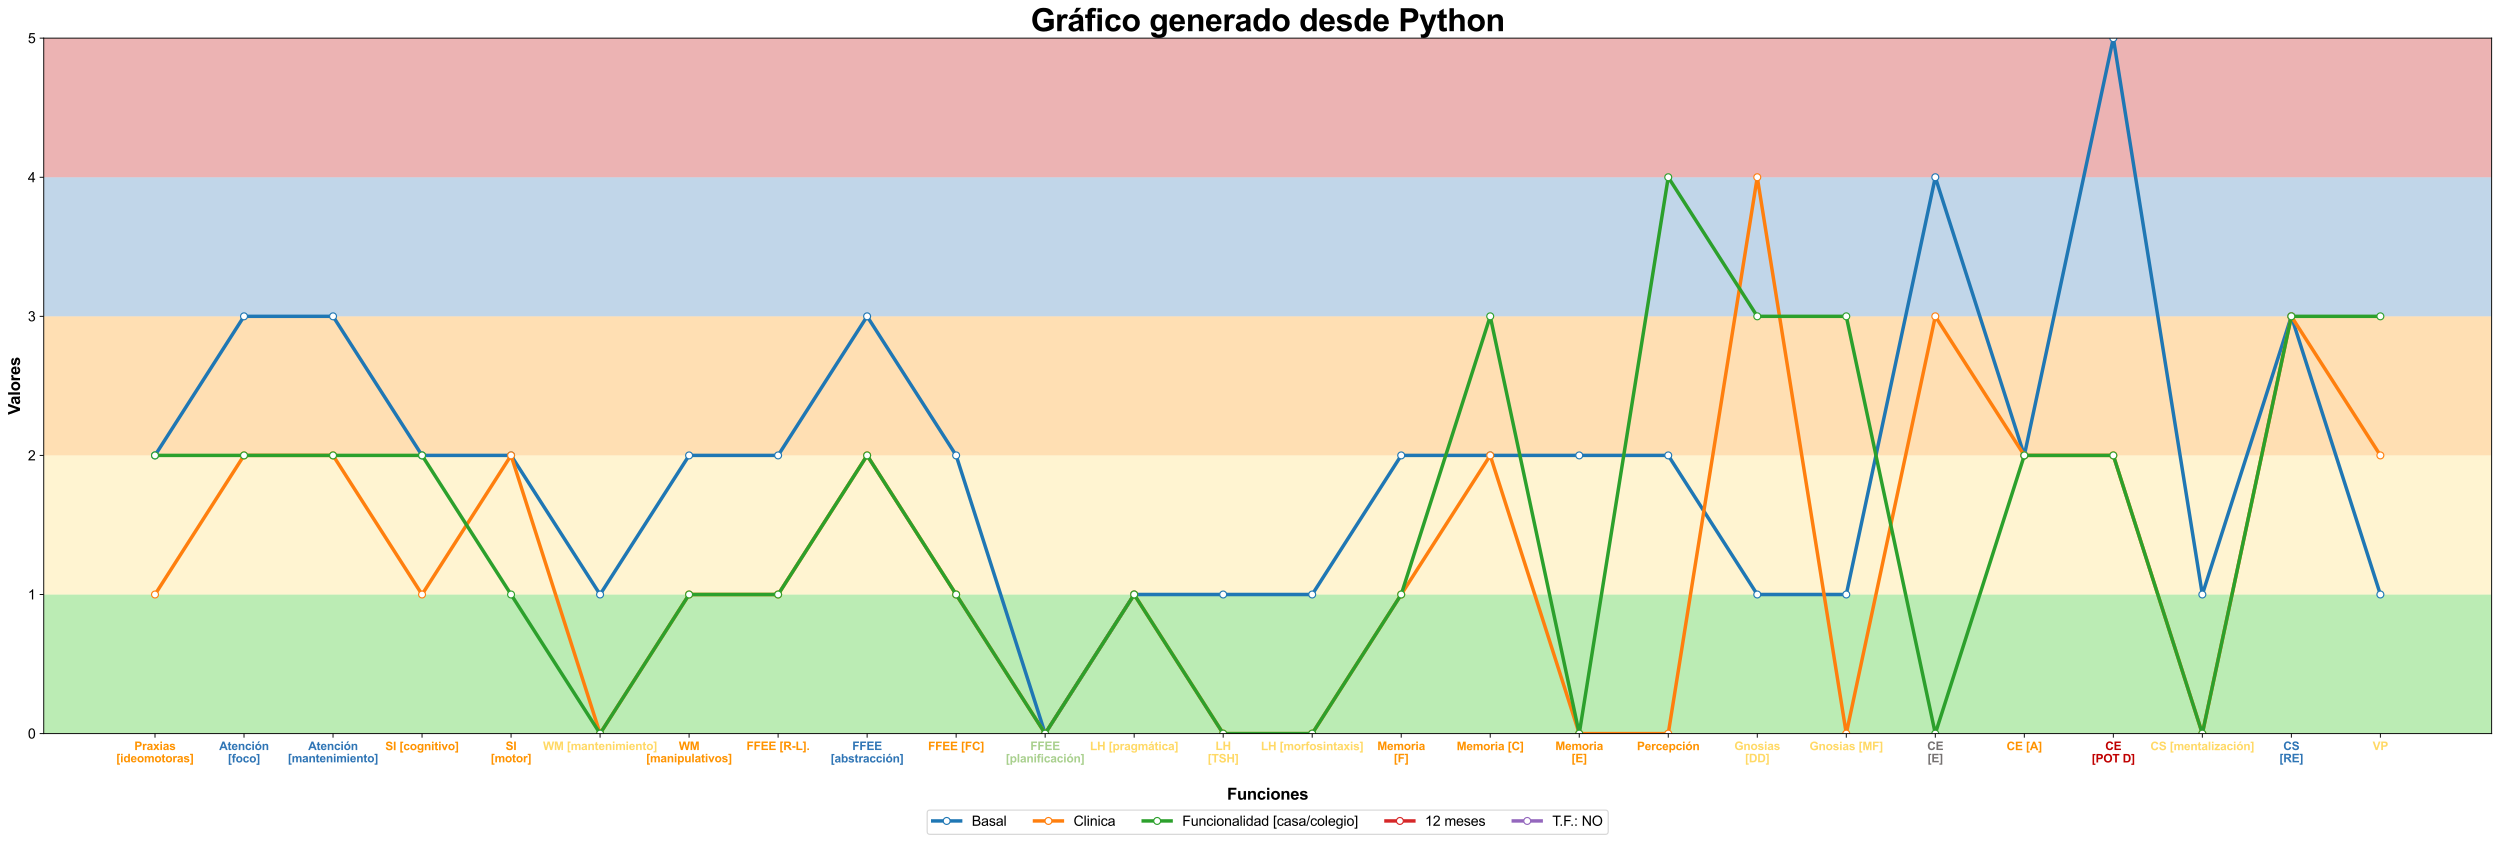 <?xml version="1.0" encoding="utf-8" standalone="no"?>
<!DOCTYPE svg PUBLIC "-//W3C//DTD SVG 1.1//EN"
  "http://www.w3.org/Graphics/SVG/1.1/DTD/svg11.dtd">
<svg xmlns:xlink="http://www.w3.org/1999/xlink" width="2152.607pt" height="725.596pt" viewBox="0 0 2152.607 725.596" xmlns="http://www.w3.org/2000/svg" version="1.1">
 <defs>
  <style type="text/css">*{stroke-linejoin: round; stroke-linecap: butt}</style>
 </defs>
 <g id="figure_1">
  <g id="patch_1">
   <path d="M 0 725.596 
L 2152.607 725.596 
L 2152.607 0 
L 0 0 
z
" style="fill: #ffffff"/>
  </g>
  <g id="axes_1">
   <g id="patch_2">
    <path d="M 37.657 631.655 
L 2145.407 631.655 
L 2145.407 32.855 
L 37.657 32.855 
z
" style="fill: #ffffff"/>
   </g>
   <g id="patch_3">
    <path d="M 37.657 631.655 
L 2145.407 631.655 
L 2145.407 511.895 
L 37.657 511.895 
z
" clip-path="url(#pe1fa77e05d)" style="fill: #1cbf04; opacity: 0.3"/>
   </g>
   <g id="patch_4">
    <path d="M 37.657 511.895 
L 2145.407 511.895 
L 2145.407 392.135 
L 37.657 392.135 
z
" clip-path="url(#pe1fa77e05d)" style="fill: #ffd966; opacity: 0.3"/>
   </g>
   <g id="patch_5">
    <path d="M 37.657 392.135 
L 2145.407 392.135 
L 2145.407 272.375 
L 37.657 272.375 
z
" clip-path="url(#pe1fa77e05d)" style="fill: #ff9300; opacity: 0.3"/>
   </g>
   <g id="patch_6">
    <path d="M 37.657 272.375 
L 2145.407 272.375 
L 2145.407 152.615 
L 37.657 152.615 
z
" clip-path="url(#pe1fa77e05d)" style="fill: #2f75b5; opacity: 0.3"/>
   </g>
   <g id="patch_7">
    <path d="M 37.657 152.615 
L 2145.407 152.615 
L 2145.407 32.855 
L 37.657 32.855 
z
" clip-path="url(#pe1fa77e05d)" style="fill: #c00000; opacity: 0.3"/>
   </g>
   <g id="matplotlib.axis_1">
    <g id="xtick_1">
     <g id="line2d_1">
      <defs>
       <path id="mbad7603cec" d="M 0 0 
L 0 3.5 
" style="stroke: #000000; stroke-width: 0.8"/>
      </defs>
      <g>
       <use xlink:href="#mbad7603cec" x="133.464" y="631.655" style="stroke: #000000; stroke-width: 0.8"/>
      </g>
     </g>
     <g id="text_1">
      <!-- Praxias -->
      <g style="fill: #ff9300" transform="translate(115.672 645.813) scale(0.1 -0.1)">
       <defs>
        <path id="Arial-BoldMT-50" d="M 466 0 
L 466 4581 
L 1950 4581 
Q 2794 4581 3050 4513 
Q 3444 4409 3709 4064 
Q 3975 3719 3975 3172 
Q 3975 2750 3822 2462 
Q 3669 2175 3433 2011 
Q 3197 1847 2953 1794 
Q 2622 1728 1994 1728 
L 1391 1728 
L 1391 0 
L 466 0 
z
M 1391 3806 
L 1391 2506 
L 1897 2506 
Q 2444 2506 2628 2578 
Q 2813 2650 2917 2803 
Q 3022 2956 3022 3159 
Q 3022 3409 2875 3571 
Q 2728 3734 2503 3775 
Q 2338 3806 1838 3806 
L 1391 3806 
z
" transform="scale(0.016)"/>
        <path id="Arial-BoldMT-72" d="M 1300 0 
L 422 0 
L 422 3319 
L 1238 3319 
L 1238 2847 
Q 1447 3181 1614 3287 
Q 1781 3394 1994 3394 
Q 2294 3394 2572 3228 
L 2300 2463 
Q 2078 2606 1888 2606 
Q 1703 2606 1575 2504 
Q 1447 2403 1373 2137 
Q 1300 1872 1300 1025 
L 1300 0 
z
" transform="scale(0.016)"/>
        <path id="Arial-BoldMT-61" d="M 1116 2306 
L 319 2450 
Q 453 2931 781 3162 
Q 1109 3394 1756 3394 
Q 2344 3394 2631 3255 
Q 2919 3116 3036 2902 
Q 3153 2688 3153 2116 
L 3144 1091 
Q 3144 653 3186 445 
Q 3228 238 3344 0 
L 2475 0 
Q 2441 88 2391 259 
Q 2369 338 2359 363 
Q 2134 144 1878 34 
Q 1622 -75 1331 -75 
Q 819 -75 523 203 
Q 228 481 228 906 
Q 228 1188 362 1408 
Q 497 1628 739 1745 
Q 981 1863 1438 1950 
Q 2053 2066 2291 2166 
L 2291 2253 
Q 2291 2506 2166 2614 
Q 2041 2722 1694 2722 
Q 1459 2722 1328 2630 
Q 1197 2538 1116 2306 
z
M 2291 1594 
Q 2122 1538 1756 1459 
Q 1391 1381 1278 1306 
Q 1106 1184 1106 997 
Q 1106 813 1243 678 
Q 1381 544 1594 544 
Q 1831 544 2047 700 
Q 2206 819 2256 991 
Q 2291 1103 2291 1419 
L 2291 1594 
z
" transform="scale(0.016)"/>
        <path id="Arial-BoldMT-78" d="M 38 0 
L 1234 1709 
L 88 3319 
L 1159 3319 
L 1747 2406 
L 2366 3319 
L 3397 3319 
L 2272 1747 
L 3500 0 
L 2422 0 
L 1747 1028 
L 1066 0 
L 38 0 
z
" transform="scale(0.016)"/>
        <path id="Arial-BoldMT-69" d="M 459 3769 
L 459 4581 
L 1338 4581 
L 1338 3769 
L 459 3769 
z
M 459 0 
L 459 3319 
L 1338 3319 
L 1338 0 
L 459 0 
z
" transform="scale(0.016)"/>
        <path id="Arial-BoldMT-73" d="M 150 947 
L 1031 1081 
Q 1088 825 1259 692 
Q 1431 559 1741 559 
Q 2081 559 2253 684 
Q 2369 772 2369 919 
Q 2369 1019 2306 1084 
Q 2241 1147 2013 1200 
Q 950 1434 666 1628 
Q 272 1897 272 2375 
Q 272 2806 612 3100 
Q 953 3394 1669 3394 
Q 2350 3394 2681 3172 
Q 3013 2950 3138 2516 
L 2309 2363 
Q 2256 2556 2107 2659 
Q 1959 2763 1684 2763 
Q 1338 2763 1188 2666 
Q 1088 2597 1088 2488 
Q 1088 2394 1175 2328 
Q 1294 2241 1995 2081 
Q 2697 1922 2975 1691 
Q 3250 1456 3250 1038 
Q 3250 581 2869 253 
Q 2488 -75 1741 -75 
Q 1063 -75 667 200 
Q 272 475 150 947 
z
" transform="scale(0.016)"/>
       </defs>
       <use xlink:href="#Arial-BoldMT-50"/>
       <use xlink:href="#Arial-BoldMT-72" x="66.699"/>
       <use xlink:href="#Arial-BoldMT-61" x="105.615"/>
       <use xlink:href="#Arial-BoldMT-78" x="161.23"/>
       <use xlink:href="#Arial-BoldMT-69" x="216.846"/>
       <use xlink:href="#Arial-BoldMT-61" x="244.629"/>
       <use xlink:href="#Arial-BoldMT-73" x="300.244"/>
      </g>
      <!-- [ideomotoras] -->
      <g style="fill: #ff9300" transform="translate(100.131 656.376) scale(0.1 -0.1)">
       <defs>
        <path id="Arial-BoldMT-5b" d="M 456 -1291 
L 456 4581 
L 2013 4581 
L 2013 3891 
L 1291 3891 
L 1291 -600 
L 2013 -600 
L 2013 -1291 
L 456 -1291 
z
" transform="scale(0.016)"/>
        <path id="Arial-BoldMT-64" d="M 3503 0 
L 2688 0 
L 2688 488 
Q 2484 203 2207 64 
Q 1931 -75 1650 -75 
Q 1078 -75 670 386 
Q 263 847 263 1672 
Q 263 2516 659 2955 
Q 1056 3394 1663 3394 
Q 2219 3394 2625 2931 
L 2625 4581 
L 3503 4581 
L 3503 0 
z
M 1159 1731 
Q 1159 1200 1306 963 
Q 1519 619 1900 619 
Q 2203 619 2415 876 
Q 2628 1134 2628 1647 
Q 2628 2219 2422 2470 
Q 2216 2722 1894 2722 
Q 1581 2722 1370 2473 
Q 1159 2225 1159 1731 
z
" transform="scale(0.016)"/>
        <path id="Arial-BoldMT-65" d="M 2381 1056 
L 3256 909 
Q 3088 428 2723 176 
Q 2359 -75 1813 -75 
Q 947 -75 531 491 
Q 203 944 203 1634 
Q 203 2459 634 2926 
Q 1066 3394 1725 3394 
Q 2466 3394 2894 2905 
Q 3322 2416 3303 1406 
L 1103 1406 
Q 1113 1016 1316 798 
Q 1519 581 1822 581 
Q 2028 581 2168 693 
Q 2309 806 2381 1056 
z
M 2431 1944 
Q 2422 2325 2234 2523 
Q 2047 2722 1778 2722 
Q 1491 2722 1303 2513 
Q 1116 2303 1119 1944 
L 2431 1944 
z
" transform="scale(0.016)"/>
        <path id="Arial-BoldMT-6f" d="M 256 1706 
Q 256 2144 472 2553 
Q 688 2963 1083 3178 
Q 1478 3394 1966 3394 
Q 2719 3394 3200 2905 
Q 3681 2416 3681 1669 
Q 3681 916 3195 420 
Q 2709 -75 1972 -75 
Q 1516 -75 1102 131 
Q 688 338 472 736 
Q 256 1134 256 1706 
z
M 1156 1659 
Q 1156 1166 1390 903 
Q 1625 641 1969 641 
Q 2313 641 2545 903 
Q 2778 1166 2778 1666 
Q 2778 2153 2545 2415 
Q 2313 2678 1969 2678 
Q 1625 2678 1390 2415 
Q 1156 2153 1156 1659 
z
" transform="scale(0.016)"/>
        <path id="Arial-BoldMT-6d" d="M 394 3319 
L 1203 3319 
L 1203 2866 
Q 1638 3394 2238 3394 
Q 2556 3394 2790 3262 
Q 3025 3131 3175 2866 
Q 3394 3131 3647 3262 
Q 3900 3394 4188 3394 
Q 4553 3394 4806 3245 
Q 5059 3097 5184 2809 
Q 5275 2597 5275 2122 
L 5275 0 
L 4397 0 
L 4397 1897 
Q 4397 2391 4306 2534 
Q 4184 2722 3931 2722 
Q 3747 2722 3584 2609 
Q 3422 2497 3350 2280 
Q 3278 2063 3278 1594 
L 3278 0 
L 2400 0 
L 2400 1819 
Q 2400 2303 2353 2443 
Q 2306 2584 2207 2653 
Q 2109 2722 1941 2722 
Q 1738 2722 1575 2612 
Q 1413 2503 1342 2297 
Q 1272 2091 1272 1613 
L 1272 0 
L 394 0 
L 394 3319 
z
" transform="scale(0.016)"/>
        <path id="Arial-BoldMT-74" d="M 1981 3319 
L 1981 2619 
L 1381 2619 
L 1381 1281 
Q 1381 875 1398 808 
Q 1416 741 1477 697 
Q 1538 653 1625 653 
Q 1747 653 1978 738 
L 2053 56 
Q 1747 -75 1359 -75 
Q 1122 -75 931 4 
Q 741 84 652 211 
Q 563 338 528 553 
Q 500 706 500 1172 
L 500 2619 
L 97 2619 
L 97 3319 
L 500 3319 
L 500 3978 
L 1381 4491 
L 1381 3319 
L 1981 3319 
z
" transform="scale(0.016)"/>
        <path id="Arial-BoldMT-5d" d="M 1675 4581 
L 1675 -1291 
L 119 -1291 
L 119 -600 
L 841 -600 
L 841 3897 
L 119 3897 
L 119 4581 
L 1675 4581 
z
" transform="scale(0.016)"/>
       </defs>
       <use xlink:href="#Arial-BoldMT-5b"/>
       <use xlink:href="#Arial-BoldMT-69" x="33.301"/>
       <use xlink:href="#Arial-BoldMT-64" x="61.084"/>
       <use xlink:href="#Arial-BoldMT-65" x="122.168"/>
       <use xlink:href="#Arial-BoldMT-6f" x="177.783"/>
       <use xlink:href="#Arial-BoldMT-6d" x="238.867"/>
       <use xlink:href="#Arial-BoldMT-6f" x="327.783"/>
       <use xlink:href="#Arial-BoldMT-74" x="388.867"/>
       <use xlink:href="#Arial-BoldMT-6f" x="422.168"/>
       <use xlink:href="#Arial-BoldMT-72" x="483.252"/>
       <use xlink:href="#Arial-BoldMT-61" x="522.168"/>
       <use xlink:href="#Arial-BoldMT-73" x="577.783"/>
       <use xlink:href="#Arial-BoldMT-5d" x="633.398"/>
      </g>
     </g>
    </g>
    <g id="xtick_2">
     <g id="line2d_2">
      <g>
       <use xlink:href="#mbad7603cec" x="210.109" y="631.655" style="stroke: #000000; stroke-width: 0.8"/>
      </g>
     </g>
     <g id="text_2">
      <!-- Atención -->
      <g style="fill: #2f75b5" transform="translate(188.722 645.813) scale(0.1 -0.1)">
       <defs>
        <path id="Arial-BoldMT-41" d="M 4597 0 
L 3591 0 
L 3191 1041 
L 1359 1041 
L 981 0 
L 0 0 
L 1784 4581 
L 2763 4581 
L 4597 0 
z
M 2894 1813 
L 2263 3513 
L 1644 1813 
L 2894 1813 
z
" transform="scale(0.016)"/>
        <path id="Arial-BoldMT-6e" d="M 3478 0 
L 2600 0 
L 2600 1694 
Q 2600 2231 2544 2389 
Q 2488 2547 2361 2634 
Q 2234 2722 2056 2722 
Q 1828 2722 1647 2597 
Q 1466 2472 1398 2265 
Q 1331 2059 1331 1503 
L 1331 0 
L 453 0 
L 453 3319 
L 1269 3319 
L 1269 2831 
Q 1703 3394 2363 3394 
Q 2653 3394 2893 3289 
Q 3134 3184 3257 3021 
Q 3381 2859 3429 2653 
Q 3478 2447 3478 2063 
L 3478 0 
z
" transform="scale(0.016)"/>
        <path id="Arial-BoldMT-63" d="M 3353 2338 
L 2488 2181 
Q 2444 2441 2289 2572 
Q 2134 2703 1888 2703 
Q 1559 2703 1364 2476 
Q 1169 2250 1169 1719 
Q 1169 1128 1367 884 
Q 1566 641 1900 641 
Q 2150 641 2309 783 
Q 2469 925 2534 1272 
L 3397 1125 
Q 3263 531 2881 228 
Q 2500 -75 1859 -75 
Q 1131 -75 698 384 
Q 266 844 266 1656 
Q 266 2478 700 2936 
Q 1134 3394 1875 3394 
Q 2481 3394 2839 3133 
Q 3197 2872 3353 2338 
z
" transform="scale(0.016)"/>
        <path id="Arial-BoldMT-f3" d="M 256 1706 
Q 256 2144 472 2553 
Q 688 2963 1083 3178 
Q 1478 3394 1966 3394 
Q 2719 3394 3200 2905 
Q 3681 2416 3681 1669 
Q 3681 916 3195 420 
Q 2709 -75 1972 -75 
Q 1516 -75 1102 131 
Q 688 338 472 736 
Q 256 1134 256 1706 
z
M 1156 1659 
Q 1156 1166 1390 903 
Q 1625 641 1969 641 
Q 2313 641 2545 903 
Q 2778 1166 2778 1666 
Q 2778 2153 2545 2415 
Q 2313 2678 1969 2678 
Q 1625 2678 1390 2415 
Q 1156 2153 1156 1659 
z
M 1528 3725 
L 1960 4659 
L 2944 4659 
L 2085 3725 
L 1528 3725 
z
" transform="scale(0.016)"/>
       </defs>
       <use xlink:href="#Arial-BoldMT-41"/>
       <use xlink:href="#Arial-BoldMT-74" x="72.217"/>
       <use xlink:href="#Arial-BoldMT-65" x="105.518"/>
       <use xlink:href="#Arial-BoldMT-6e" x="161.133"/>
       <use xlink:href="#Arial-BoldMT-63" x="222.217"/>
       <use xlink:href="#Arial-BoldMT-69" x="277.832"/>
       <use xlink:href="#Arial-BoldMT-f3" x="305.615"/>
       <use xlink:href="#Arial-BoldMT-6e" x="366.699"/>
      </g>
      <!-- [foco] -->
      <g style="fill: #2f75b5" transform="translate(196.226 656.522) scale(0.1 -0.1)">
       <defs>
        <path id="Arial-BoldMT-66" d="M 75 3319 
L 563 3319 
L 563 3569 
Q 563 3988 652 4194 
Q 741 4400 980 4529 
Q 1219 4659 1584 4659 
Q 1959 4659 2319 4547 
L 2200 3934 
Q 1991 3984 1797 3984 
Q 1606 3984 1523 3895 
Q 1441 3806 1441 3553 
L 1441 3319 
L 2097 3319 
L 2097 2628 
L 1441 2628 
L 1441 0 
L 563 0 
L 563 2628 
L 75 2628 
L 75 3319 
z
" transform="scale(0.016)"/>
       </defs>
       <use xlink:href="#Arial-BoldMT-5b"/>
       <use xlink:href="#Arial-BoldMT-66" x="33.301"/>
       <use xlink:href="#Arial-BoldMT-6f" x="66.602"/>
       <use xlink:href="#Arial-BoldMT-63" x="127.686"/>
       <use xlink:href="#Arial-BoldMT-6f" x="183.301"/>
       <use xlink:href="#Arial-BoldMT-5d" x="244.385"/>
      </g>
     </g>
    </g>
    <g id="xtick_3">
     <g id="line2d_3">
      <g>
       <use xlink:href="#mbad7603cec" x="286.755" y="631.655" style="stroke: #000000; stroke-width: 0.8"/>
      </g>
     </g>
     <g id="text_3">
      <!-- Atención -->
      <g style="fill: #2f75b5" transform="translate(265.367 645.813) scale(0.1 -0.1)">
       <use xlink:href="#Arial-BoldMT-41"/>
       <use xlink:href="#Arial-BoldMT-74" x="72.217"/>
       <use xlink:href="#Arial-BoldMT-65" x="105.518"/>
       <use xlink:href="#Arial-BoldMT-6e" x="161.133"/>
       <use xlink:href="#Arial-BoldMT-63" x="222.217"/>
       <use xlink:href="#Arial-BoldMT-69" x="277.832"/>
       <use xlink:href="#Arial-BoldMT-f3" x="305.615"/>
       <use xlink:href="#Arial-BoldMT-6e" x="366.699"/>
      </g>
      <!-- [mantenimiento] -->
      <g style="fill: #2f75b5" transform="translate(247.868 656.376) scale(0.1 -0.1)">
       <use xlink:href="#Arial-BoldMT-5b"/>
       <use xlink:href="#Arial-BoldMT-6d" x="33.301"/>
       <use xlink:href="#Arial-BoldMT-61" x="122.217"/>
       <use xlink:href="#Arial-BoldMT-6e" x="177.832"/>
       <use xlink:href="#Arial-BoldMT-74" x="238.916"/>
       <use xlink:href="#Arial-BoldMT-65" x="272.217"/>
       <use xlink:href="#Arial-BoldMT-6e" x="327.832"/>
       <use xlink:href="#Arial-BoldMT-69" x="388.916"/>
       <use xlink:href="#Arial-BoldMT-6d" x="416.699"/>
       <use xlink:href="#Arial-BoldMT-69" x="505.615"/>
       <use xlink:href="#Arial-BoldMT-65" x="533.398"/>
       <use xlink:href="#Arial-BoldMT-6e" x="589.014"/>
       <use xlink:href="#Arial-BoldMT-74" x="650.098"/>
       <use xlink:href="#Arial-BoldMT-6f" x="683.398"/>
       <use xlink:href="#Arial-BoldMT-5d" x="744.482"/>
      </g>
     </g>
    </g>
    <g id="xtick_4">
     <g id="line2d_4">
      <g>
       <use xlink:href="#mbad7603cec" x="363.4" y="631.655" style="stroke: #000000; stroke-width: 0.8"/>
      </g>
     </g>
     <g id="text_4">
      <!-- SI [cognitivo] -->
      <g style="fill: #ff9300" transform="translate(331.738 645.935) scale(0.1 -0.1)">
       <defs>
        <path id="Arial-BoldMT-53" d="M 231 1491 
L 1131 1578 
Q 1213 1125 1461 912 
Q 1709 700 2131 700 
Q 2578 700 2804 889 
Q 3031 1078 3031 1331 
Q 3031 1494 2936 1608 
Q 2841 1722 2603 1806 
Q 2441 1863 1863 2006 
Q 1119 2191 819 2459 
Q 397 2838 397 3381 
Q 397 3731 595 4036 
Q 794 4341 1167 4500 
Q 1541 4659 2069 4659 
Q 2931 4659 3367 4281 
Q 3803 3903 3825 3272 
L 2900 3231 
Q 2841 3584 2645 3739 
Q 2450 3894 2059 3894 
Q 1656 3894 1428 3728 
Q 1281 3622 1281 3444 
Q 1281 3281 1419 3166 
Q 1594 3019 2269 2859 
Q 2944 2700 3267 2529 
Q 3591 2359 3773 2064 
Q 3956 1769 3956 1334 
Q 3956 941 3737 597 
Q 3519 253 3119 86 
Q 2719 -81 2122 -81 
Q 1253 -81 787 320 
Q 322 722 231 1491 
z
" transform="scale(0.016)"/>
        <path id="Arial-BoldMT-49" d="M 438 0 
L 438 4581 
L 1363 4581 
L 1363 0 
L 438 0 
z
" transform="scale(0.016)"/>
        <path id="Arial-BoldMT-20" transform="scale(0.016)"/>
        <path id="Arial-BoldMT-67" d="M 378 -219 
L 1381 -341 
Q 1406 -516 1497 -581 
Q 1622 -675 1891 -675 
Q 2234 -675 2406 -572 
Q 2522 -503 2581 -350 
Q 2622 -241 2622 53 
L 2622 538 
Q 2228 0 1628 0 
Q 959 0 569 566 
Q 263 1013 263 1678 
Q 263 2513 664 2953 
Q 1066 3394 1663 3394 
Q 2278 3394 2678 2853 
L 2678 3319 
L 3500 3319 
L 3500 341 
Q 3500 -247 3403 -537 
Q 3306 -828 3131 -993 
Q 2956 -1159 2664 -1253 
Q 2372 -1347 1925 -1347 
Q 1081 -1347 728 -1058 
Q 375 -769 375 -325 
Q 375 -281 378 -219 
z
M 1163 1728 
Q 1163 1200 1367 954 
Q 1572 709 1872 709 
Q 2194 709 2416 961 
Q 2638 1213 2638 1706 
Q 2638 2222 2425 2472 
Q 2213 2722 1888 2722 
Q 1572 2722 1367 2476 
Q 1163 2231 1163 1728 
z
" transform="scale(0.016)"/>
        <path id="Arial-BoldMT-76" d="M 1372 0 
L 34 3319 
L 956 3319 
L 1581 1625 
L 1763 1059 
Q 1834 1275 1853 1344 
Q 1897 1484 1947 1625 
L 2578 3319 
L 3481 3319 
L 2163 0 
L 1372 0 
z
" transform="scale(0.016)"/>
       </defs>
       <use xlink:href="#Arial-BoldMT-53"/>
       <use xlink:href="#Arial-BoldMT-49" x="66.699"/>
       <use xlink:href="#Arial-BoldMT-20" x="94.482"/>
       <use xlink:href="#Arial-BoldMT-5b" x="122.266"/>
       <use xlink:href="#Arial-BoldMT-63" x="155.566"/>
       <use xlink:href="#Arial-BoldMT-6f" x="211.182"/>
       <use xlink:href="#Arial-BoldMT-67" x="272.266"/>
       <use xlink:href="#Arial-BoldMT-6e" x="333.35"/>
       <use xlink:href="#Arial-BoldMT-69" x="394.434"/>
       <use xlink:href="#Arial-BoldMT-74" x="422.217"/>
       <use xlink:href="#Arial-BoldMT-69" x="455.518"/>
       <use xlink:href="#Arial-BoldMT-76" x="483.301"/>
       <use xlink:href="#Arial-BoldMT-6f" x="538.916"/>
       <use xlink:href="#Arial-BoldMT-5d" x="600"/>
      </g>
     </g>
    </g>
    <g id="xtick_5">
     <g id="line2d_5">
      <g>
       <use xlink:href="#mbad7603cec" x="440.046" y="631.655" style="stroke: #000000; stroke-width: 0.8"/>
      </g>
     </g>
     <g id="text_5">
      <!-- SI -->
      <g style="fill: #ff9300" transform="translate(435.321 645.813) scale(0.1 -0.1)">
       <use xlink:href="#Arial-BoldMT-53"/>
       <use xlink:href="#Arial-BoldMT-49" x="66.699"/>
      </g>
      <!-- [motor] -->
      <g style="fill: #ff9300" transform="translate(422.551 656.376) scale(0.1 -0.1)">
       <use xlink:href="#Arial-BoldMT-5b"/>
       <use xlink:href="#Arial-BoldMT-6d" x="33.301"/>
       <use xlink:href="#Arial-BoldMT-6f" x="122.217"/>
       <use xlink:href="#Arial-BoldMT-74" x="183.301"/>
       <use xlink:href="#Arial-BoldMT-6f" x="216.602"/>
       <use xlink:href="#Arial-BoldMT-72" x="277.686"/>
       <use xlink:href="#Arial-BoldMT-5d" x="316.602"/>
      </g>
     </g>
    </g>
    <g id="xtick_6">
     <g id="line2d_6">
      <g>
       <use xlink:href="#mbad7603cec" x="516.691" y="631.655" style="stroke: #000000; stroke-width: 0.8"/>
      </g>
     </g>
     <g id="text_6">
      <!-- WM [mantenimiento] -->
      <g style="fill: #ffd966" transform="translate(467.531 645.813) scale(0.1 -0.1)">
       <defs>
        <path id="Arial-BoldMT-57" d="M 1116 0 
L 22 4581 
L 969 4581 
L 1659 1434 
L 2497 4581 
L 3597 4581 
L 4400 1381 
L 5103 4581 
L 6034 4581 
L 4922 0 
L 3941 0 
L 3028 3425 
L 2119 0 
L 1116 0 
z
" transform="scale(0.016)"/>
        <path id="Arial-BoldMT-4d" d="M 453 0 
L 453 4581 
L 1838 4581 
L 2669 1456 
L 3491 4581 
L 4878 4581 
L 4878 0 
L 4019 0 
L 4019 3606 
L 3109 0 
L 2219 0 
L 1313 3606 
L 1313 0 
L 453 0 
z
" transform="scale(0.016)"/>
       </defs>
       <use xlink:href="#Arial-BoldMT-57"/>
       <use xlink:href="#Arial-BoldMT-4d" x="94.385"/>
       <use xlink:href="#Arial-BoldMT-20" x="177.686"/>
       <use xlink:href="#Arial-BoldMT-5b" x="205.469"/>
       <use xlink:href="#Arial-BoldMT-6d" x="238.77"/>
       <use xlink:href="#Arial-BoldMT-61" x="327.686"/>
       <use xlink:href="#Arial-BoldMT-6e" x="383.301"/>
       <use xlink:href="#Arial-BoldMT-74" x="444.385"/>
       <use xlink:href="#Arial-BoldMT-65" x="477.686"/>
       <use xlink:href="#Arial-BoldMT-6e" x="533.301"/>
       <use xlink:href="#Arial-BoldMT-69" x="594.385"/>
       <use xlink:href="#Arial-BoldMT-6d" x="622.168"/>
       <use xlink:href="#Arial-BoldMT-69" x="711.084"/>
       <use xlink:href="#Arial-BoldMT-65" x="738.867"/>
       <use xlink:href="#Arial-BoldMT-6e" x="794.482"/>
       <use xlink:href="#Arial-BoldMT-74" x="855.566"/>
       <use xlink:href="#Arial-BoldMT-6f" x="888.867"/>
       <use xlink:href="#Arial-BoldMT-5d" x="949.951"/>
      </g>
     </g>
    </g>
    <g id="xtick_7">
     <g id="line2d_7">
      <g>
       <use xlink:href="#mbad7603cec" x="593.336" y="631.655" style="stroke: #000000; stroke-width: 0.8"/>
      </g>
     </g>
     <g id="text_7">
      <!-- WM -->
      <g style="fill: #ff9300" transform="translate(584.452 645.813) scale(0.1 -0.1)">
       <use xlink:href="#Arial-BoldMT-57"/>
       <use xlink:href="#Arial-BoldMT-4d" x="94.385"/>
      </g>
      <!-- [manipulativos] -->
      <g style="fill: #ff9300" transform="translate(556.391 656.376) scale(0.1 -0.1)">
       <defs>
        <path id="Arial-BoldMT-70" d="M 434 3319 
L 1253 3319 
L 1253 2831 
Q 1413 3081 1684 3237 
Q 1956 3394 2288 3394 
Q 2866 3394 3269 2941 
Q 3672 2488 3672 1678 
Q 3672 847 3265 386 
Q 2859 -75 2281 -75 
Q 2006 -75 1782 34 
Q 1559 144 1313 409 
L 1313 -1263 
L 434 -1263 
L 434 3319 
z
M 1303 1716 
Q 1303 1156 1525 889 
Q 1747 622 2066 622 
Q 2372 622 2575 867 
Q 2778 1113 2778 1672 
Q 2778 2194 2568 2447 
Q 2359 2700 2050 2700 
Q 1728 2700 1515 2451 
Q 1303 2203 1303 1716 
z
" transform="scale(0.016)"/>
        <path id="Arial-BoldMT-75" d="M 2644 0 
L 2644 497 
Q 2463 231 2167 78 
Q 1872 -75 1544 -75 
Q 1209 -75 943 72 
Q 678 219 559 484 
Q 441 750 441 1219 
L 441 3319 
L 1319 3319 
L 1319 1794 
Q 1319 1094 1367 936 
Q 1416 778 1544 686 
Q 1672 594 1869 594 
Q 2094 594 2272 717 
Q 2450 841 2515 1023 
Q 2581 1206 2581 1919 
L 2581 3319 
L 3459 3319 
L 3459 0 
L 2644 0 
z
" transform="scale(0.016)"/>
        <path id="Arial-BoldMT-6c" d="M 459 0 
L 459 4581 
L 1338 4581 
L 1338 0 
L 459 0 
z
" transform="scale(0.016)"/>
       </defs>
       <use xlink:href="#Arial-BoldMT-5b"/>
       <use xlink:href="#Arial-BoldMT-6d" x="33.301"/>
       <use xlink:href="#Arial-BoldMT-61" x="122.217"/>
       <use xlink:href="#Arial-BoldMT-6e" x="177.832"/>
       <use xlink:href="#Arial-BoldMT-69" x="238.916"/>
       <use xlink:href="#Arial-BoldMT-70" x="266.699"/>
       <use xlink:href="#Arial-BoldMT-75" x="327.783"/>
       <use xlink:href="#Arial-BoldMT-6c" x="388.867"/>
       <use xlink:href="#Arial-BoldMT-61" x="416.65"/>
       <use xlink:href="#Arial-BoldMT-74" x="472.266"/>
       <use xlink:href="#Arial-BoldMT-69" x="505.566"/>
       <use xlink:href="#Arial-BoldMT-76" x="533.35"/>
       <use xlink:href="#Arial-BoldMT-6f" x="588.965"/>
       <use xlink:href="#Arial-BoldMT-73" x="650.049"/>
       <use xlink:href="#Arial-BoldMT-5d" x="705.664"/>
      </g>
     </g>
    </g>
    <g id="xtick_8">
     <g id="line2d_8">
      <g>
       <use xlink:href="#mbad7603cec" x="669.982" y="631.655" style="stroke: #000000; stroke-width: 0.8"/>
      </g>
     </g>
     <g id="text_8">
      <!-- FFEE [R-L]. -->
      <g style="fill: #ff9300" transform="translate(642.766 645.813) scale(0.1 -0.1)">
       <defs>
        <path id="Arial-BoldMT-46" d="M 472 0 
L 472 4581 
L 3613 4581 
L 3613 3806 
L 1397 3806 
L 1397 2722 
L 3309 2722 
L 3309 1947 
L 1397 1947 
L 1397 0 
L 472 0 
z
" transform="scale(0.016)"/>
        <path id="Arial-BoldMT-45" d="M 466 0 
L 466 4581 
L 3863 4581 
L 3863 3806 
L 1391 3806 
L 1391 2791 
L 3691 2791 
L 3691 2019 
L 1391 2019 
L 1391 772 
L 3950 772 
L 3950 0 
L 466 0 
z
" transform="scale(0.016)"/>
        <path id="Arial-BoldMT-52" d="M 469 0 
L 469 4581 
L 2416 4581 
Q 3150 4581 3483 4457 
Q 3816 4334 4016 4018 
Q 4216 3703 4216 3297 
Q 4216 2781 3912 2445 
Q 3609 2109 3006 2022 
Q 3306 1847 3501 1637 
Q 3697 1428 4028 894 
L 4588 0 
L 3481 0 
L 2813 997 
Q 2456 1531 2325 1670 
Q 2194 1809 2047 1861 
Q 1900 1913 1581 1913 
L 1394 1913 
L 1394 0 
L 469 0 
z
M 1394 2644 
L 2078 2644 
Q 2744 2644 2909 2700 
Q 3075 2756 3169 2893 
Q 3263 3031 3263 3238 
Q 3263 3469 3139 3611 
Q 3016 3753 2791 3791 
Q 2678 3806 2116 3806 
L 1394 3806 
L 1394 2644 
z
" transform="scale(0.016)"/>
        <path id="Arial-BoldMT-2d" d="M 359 1222 
L 359 2100 
L 2084 2100 
L 2084 1222 
L 359 1222 
z
" transform="scale(0.016)"/>
        <path id="Arial-BoldMT-4c" d="M 491 0 
L 491 4544 
L 1416 4544 
L 1416 772 
L 3716 772 
L 3716 0 
L 491 0 
z
" transform="scale(0.016)"/>
        <path id="Arial-BoldMT-2e" d="M 459 0 
L 459 878 
L 1338 878 
L 1338 0 
L 459 0 
z
" transform="scale(0.016)"/>
       </defs>
       <use xlink:href="#Arial-BoldMT-46"/>
       <use xlink:href="#Arial-BoldMT-46" x="61.084"/>
       <use xlink:href="#Arial-BoldMT-45" x="122.168"/>
       <use xlink:href="#Arial-BoldMT-45" x="188.867"/>
       <use xlink:href="#Arial-BoldMT-20" x="255.566"/>
       <use xlink:href="#Arial-BoldMT-5b" x="283.35"/>
       <use xlink:href="#Arial-BoldMT-52" x="316.65"/>
       <use xlink:href="#Arial-BoldMT-2d" x="388.867"/>
       <use xlink:href="#Arial-BoldMT-4c" x="422.168"/>
       <use xlink:href="#Arial-BoldMT-5d" x="483.252"/>
       <use xlink:href="#Arial-BoldMT-2e" x="516.553"/>
      </g>
     </g>
    </g>
    <g id="xtick_9">
     <g id="line2d_9">
      <g>
       <use xlink:href="#mbad7603cec" x="746.627" y="631.655" style="stroke: #000000; stroke-width: 0.8"/>
      </g>
     </g>
     <g id="text_9">
      <!-- FFEE -->
      <g style="fill: #2f75b5" transform="translate(733.849 645.813) scale(0.1 -0.1)">
       <use xlink:href="#Arial-BoldMT-46"/>
       <use xlink:href="#Arial-BoldMT-46" x="61.084"/>
       <use xlink:href="#Arial-BoldMT-45" x="122.168"/>
       <use xlink:href="#Arial-BoldMT-45" x="188.867"/>
      </g>
      <!-- [abstracción] -->
      <g style="fill: #2f75b5" transform="translate(715.234 656.522) scale(0.1 -0.1)">
       <defs>
        <path id="Arial-BoldMT-62" d="M 422 0 
L 422 4581 
L 1300 4581 
L 1300 2931 
Q 1706 3394 2263 3394 
Q 2869 3394 3266 2955 
Q 3663 2516 3663 1694 
Q 3663 844 3258 384 
Q 2853 -75 2275 -75 
Q 1991 -75 1714 67 
Q 1438 209 1238 488 
L 1238 0 
L 422 0 
z
M 1294 1731 
Q 1294 1216 1456 969 
Q 1684 619 2063 619 
Q 2353 619 2558 867 
Q 2763 1116 2763 1650 
Q 2763 2219 2556 2470 
Q 2350 2722 2028 2722 
Q 1713 2722 1503 2476 
Q 1294 2231 1294 1731 
z
" transform="scale(0.016)"/>
       </defs>
       <use xlink:href="#Arial-BoldMT-5b"/>
       <use xlink:href="#Arial-BoldMT-61" x="33.301"/>
       <use xlink:href="#Arial-BoldMT-62" x="88.916"/>
       <use xlink:href="#Arial-BoldMT-73" x="150"/>
       <use xlink:href="#Arial-BoldMT-74" x="205.615"/>
       <use xlink:href="#Arial-BoldMT-72" x="238.916"/>
       <use xlink:href="#Arial-BoldMT-61" x="277.832"/>
       <use xlink:href="#Arial-BoldMT-63" x="333.447"/>
       <use xlink:href="#Arial-BoldMT-63" x="389.062"/>
       <use xlink:href="#Arial-BoldMT-69" x="444.678"/>
       <use xlink:href="#Arial-BoldMT-f3" x="472.461"/>
       <use xlink:href="#Arial-BoldMT-6e" x="533.545"/>
       <use xlink:href="#Arial-BoldMT-5d" x="594.629"/>
      </g>
     </g>
    </g>
    <g id="xtick_10">
     <g id="line2d_10">
      <g>
       <use xlink:href="#mbad7603cec" x="823.273" y="631.655" style="stroke: #000000; stroke-width: 0.8"/>
      </g>
     </g>
     <g id="text_10">
      <!-- FFEE [FC] -->
      <g style="fill: #ff9300" transform="translate(799.111 645.935) scale(0.1 -0.1)">
       <defs>
        <path id="Arial-BoldMT-43" d="M 3397 1684 
L 4294 1400 
Q 4088 650 3608 286 
Q 3128 -78 2391 -78 
Q 1478 -78 890 545 
Q 303 1169 303 2250 
Q 303 3394 893 4026 
Q 1484 4659 2447 4659 
Q 3288 4659 3813 4163 
Q 4125 3869 4281 3319 
L 3366 3100 
Q 3284 3456 3026 3662 
Q 2769 3869 2400 3869 
Q 1891 3869 1573 3503 
Q 1256 3138 1256 2319 
Q 1256 1450 1568 1081 
Q 1881 713 2381 713 
Q 2750 713 3015 947 
Q 3281 1181 3397 1684 
z
" transform="scale(0.016)"/>
       </defs>
       <use xlink:href="#Arial-BoldMT-46"/>
       <use xlink:href="#Arial-BoldMT-46" x="61.084"/>
       <use xlink:href="#Arial-BoldMT-45" x="122.168"/>
       <use xlink:href="#Arial-BoldMT-45" x="188.867"/>
       <use xlink:href="#Arial-BoldMT-20" x="255.566"/>
       <use xlink:href="#Arial-BoldMT-5b" x="283.35"/>
       <use xlink:href="#Arial-BoldMT-46" x="316.65"/>
       <use xlink:href="#Arial-BoldMT-43" x="377.734"/>
       <use xlink:href="#Arial-BoldMT-5d" x="449.951"/>
      </g>
     </g>
    </g>
    <g id="xtick_11">
     <g id="line2d_11">
      <g>
       <use xlink:href="#mbad7603cec" x="899.918" y="631.655" style="stroke: #000000; stroke-width: 0.8"/>
      </g>
     </g>
     <g id="text_11">
      <!-- FFEE -->
      <g style="fill: #a9d08e" transform="translate(887.14 645.813) scale(0.1 -0.1)">
       <use xlink:href="#Arial-BoldMT-46"/>
       <use xlink:href="#Arial-BoldMT-46" x="61.084"/>
       <use xlink:href="#Arial-BoldMT-45" x="122.168"/>
       <use xlink:href="#Arial-BoldMT-45" x="188.867"/>
      </g>
      <!-- [planificación] -->
      <g style="fill: #a9d08e" transform="translate(866.03 656.522) scale(0.1 -0.1)">
       <use xlink:href="#Arial-BoldMT-5b"/>
       <use xlink:href="#Arial-BoldMT-70" x="33.301"/>
       <use xlink:href="#Arial-BoldMT-6c" x="94.385"/>
       <use xlink:href="#Arial-BoldMT-61" x="122.168"/>
       <use xlink:href="#Arial-BoldMT-6e" x="177.783"/>
       <use xlink:href="#Arial-BoldMT-69" x="238.867"/>
       <use xlink:href="#Arial-BoldMT-66" x="266.65"/>
       <use xlink:href="#Arial-BoldMT-69" x="299.951"/>
       <use xlink:href="#Arial-BoldMT-63" x="327.734"/>
       <use xlink:href="#Arial-BoldMT-61" x="383.35"/>
       <use xlink:href="#Arial-BoldMT-63" x="438.965"/>
       <use xlink:href="#Arial-BoldMT-69" x="494.58"/>
       <use xlink:href="#Arial-BoldMT-f3" x="522.363"/>
       <use xlink:href="#Arial-BoldMT-6e" x="583.447"/>
       <use xlink:href="#Arial-BoldMT-5d" x="644.531"/>
      </g>
     </g>
    </g>
    <g id="xtick_12">
     <g id="line2d_12">
      <g>
       <use xlink:href="#mbad7603cec" x="976.564" y="631.655" style="stroke: #000000; stroke-width: 0.8"/>
      </g>
     </g>
     <g id="text_12">
      <!-- LH [pragmática] -->
      <g style="fill: #ffd966" transform="translate(938.504 645.935) scale(0.1 -0.1)">
       <defs>
        <path id="Arial-BoldMT-48" d="M 469 0 
L 469 4581 
L 1394 4581 
L 1394 2778 
L 3206 2778 
L 3206 4581 
L 4131 4581 
L 4131 0 
L 3206 0 
L 3206 2003 
L 1394 2003 
L 1394 0 
L 469 0 
z
" transform="scale(0.016)"/>
        <path id="Arial-BoldMT-e1" d="M 1116 2306 
L 319 2450 
Q 453 2931 781 3162 
Q 1109 3394 1756 3394 
Q 2344 3394 2631 3255 
Q 2919 3116 3036 2902 
Q 3153 2688 3153 2116 
L 3144 1091 
Q 3144 653 3186 445 
Q 3228 238 3344 0 
L 2475 0 
Q 2441 88 2391 259 
Q 2369 338 2359 363 
Q 2134 144 1878 34 
Q 1622 -75 1331 -75 
Q 819 -75 523 203 
Q 228 481 228 906 
Q 228 1188 362 1408 
Q 497 1628 739 1745 
Q 981 1863 1438 1950 
Q 2053 2066 2291 2166 
L 2291 2253 
Q 2291 2506 2166 2614 
Q 2041 2722 1694 2722 
Q 1459 2722 1328 2630 
Q 1197 2538 1116 2306 
z
M 2291 1594 
Q 2122 1538 1756 1459 
Q 1391 1381 1278 1306 
Q 1106 1184 1106 997 
Q 1106 813 1243 678 
Q 1381 544 1594 544 
Q 1831 544 2047 700 
Q 2206 819 2256 991 
Q 2291 1103 2291 1419 
L 2291 1594 
z
M 1344 3725 
L 1776 4659 
L 2760 4659 
L 1901 3725 
L 1344 3725 
z
" transform="scale(0.016)"/>
       </defs>
       <use xlink:href="#Arial-BoldMT-4c"/>
       <use xlink:href="#Arial-BoldMT-48" x="61.084"/>
       <use xlink:href="#Arial-BoldMT-20" x="133.301"/>
       <use xlink:href="#Arial-BoldMT-5b" x="161.084"/>
       <use xlink:href="#Arial-BoldMT-70" x="194.385"/>
       <use xlink:href="#Arial-BoldMT-72" x="255.469"/>
       <use xlink:href="#Arial-BoldMT-61" x="294.385"/>
       <use xlink:href="#Arial-BoldMT-67" x="350"/>
       <use xlink:href="#Arial-BoldMT-6d" x="411.084"/>
       <use xlink:href="#Arial-BoldMT-e1" x="500"/>
       <use xlink:href="#Arial-BoldMT-74" x="555.615"/>
       <use xlink:href="#Arial-BoldMT-69" x="588.916"/>
       <use xlink:href="#Arial-BoldMT-63" x="616.699"/>
       <use xlink:href="#Arial-BoldMT-61" x="672.314"/>
       <use xlink:href="#Arial-BoldMT-5d" x="727.93"/>
      </g>
     </g>
    </g>
    <g id="xtick_13">
     <g id="line2d_13">
      <g>
       <use xlink:href="#mbad7603cec" x="1053.209" y="631.655" style="stroke: #000000; stroke-width: 0.8"/>
      </g>
     </g>
     <g id="text_13">
      <!-- LH -->
      <g style="fill: #ffd966" transform="translate(1046.544 645.813) scale(0.1 -0.1)">
       <use xlink:href="#Arial-BoldMT-4c"/>
       <use xlink:href="#Arial-BoldMT-48" x="61.084"/>
      </g>
      <!-- [TSH] -->
      <g style="fill: #ffd966" transform="translate(1039.879 656.522) scale(0.1 -0.1)">
       <defs>
        <path id="Arial-BoldMT-54" d="M 1497 0 
L 1497 3806 
L 138 3806 
L 138 4581 
L 3778 4581 
L 3778 3806 
L 2422 3806 
L 2422 0 
L 1497 0 
z
" transform="scale(0.016)"/>
       </defs>
       <use xlink:href="#Arial-BoldMT-5b"/>
       <use xlink:href="#Arial-BoldMT-54" x="33.301"/>
       <use xlink:href="#Arial-BoldMT-53" x="94.385"/>
       <use xlink:href="#Arial-BoldMT-48" x="161.084"/>
       <use xlink:href="#Arial-BoldMT-5d" x="233.301"/>
      </g>
     </g>
    </g>
    <g id="xtick_14">
     <g id="line2d_14">
      <g>
       <use xlink:href="#mbad7603cec" x="1129.855" y="631.655" style="stroke: #000000; stroke-width: 0.8"/>
      </g>
     </g>
     <g id="text_14">
      <!-- LH [morfosintaxis] -->
      <g style="fill: #ffd966" transform="translate(1085.687 645.935) scale(0.1 -0.1)">
       <use xlink:href="#Arial-BoldMT-4c"/>
       <use xlink:href="#Arial-BoldMT-48" x="61.084"/>
       <use xlink:href="#Arial-BoldMT-20" x="133.301"/>
       <use xlink:href="#Arial-BoldMT-5b" x="161.084"/>
       <use xlink:href="#Arial-BoldMT-6d" x="194.385"/>
       <use xlink:href="#Arial-BoldMT-6f" x="283.301"/>
       <use xlink:href="#Arial-BoldMT-72" x="344.385"/>
       <use xlink:href="#Arial-BoldMT-66" x="383.301"/>
       <use xlink:href="#Arial-BoldMT-6f" x="416.602"/>
       <use xlink:href="#Arial-BoldMT-73" x="477.686"/>
       <use xlink:href="#Arial-BoldMT-69" x="533.301"/>
       <use xlink:href="#Arial-BoldMT-6e" x="561.084"/>
       <use xlink:href="#Arial-BoldMT-74" x="622.168"/>
       <use xlink:href="#Arial-BoldMT-61" x="655.469"/>
       <use xlink:href="#Arial-BoldMT-78" x="711.084"/>
       <use xlink:href="#Arial-BoldMT-69" x="766.699"/>
       <use xlink:href="#Arial-BoldMT-73" x="794.482"/>
       <use xlink:href="#Arial-BoldMT-5d" x="850.098"/>
      </g>
     </g>
    </g>
    <g id="xtick_15">
     <g id="line2d_15">
      <g>
       <use xlink:href="#mbad7603cec" x="1206.5" y="631.655" style="stroke: #000000; stroke-width: 0.8"/>
      </g>
     </g>
     <g id="text_15">
      <!-- Memoria -->
      <g style="fill: #ff9300" transform="translate(1185.939 645.813) scale(0.1 -0.1)">
       <use xlink:href="#Arial-BoldMT-4d"/>
       <use xlink:href="#Arial-BoldMT-65" x="83.301"/>
       <use xlink:href="#Arial-BoldMT-6d" x="138.916"/>
       <use xlink:href="#Arial-BoldMT-6f" x="227.832"/>
       <use xlink:href="#Arial-BoldMT-72" x="288.916"/>
       <use xlink:href="#Arial-BoldMT-69" x="327.832"/>
       <use xlink:href="#Arial-BoldMT-61" x="355.615"/>
      </g>
      <!-- [F] -->
      <g style="fill: #ff9300" transform="translate(1200.116 656.376) scale(0.1 -0.1)">
       <use xlink:href="#Arial-BoldMT-5b"/>
       <use xlink:href="#Arial-BoldMT-46" x="33.301"/>
       <use xlink:href="#Arial-BoldMT-5d" x="94.385"/>
      </g>
     </g>
    </g>
    <g id="xtick_16">
     <g id="line2d_16">
      <g>
       <use xlink:href="#mbad7603cec" x="1283.146" y="631.655" style="stroke: #000000; stroke-width: 0.8"/>
      </g>
     </g>
     <g id="text_16">
      <!-- Memoria [C] -->
      <g style="fill: #ff9300" transform="translate(1254.255 645.935) scale(0.1 -0.1)">
       <use xlink:href="#Arial-BoldMT-4d"/>
       <use xlink:href="#Arial-BoldMT-65" x="83.301"/>
       <use xlink:href="#Arial-BoldMT-6d" x="138.916"/>
       <use xlink:href="#Arial-BoldMT-6f" x="227.832"/>
       <use xlink:href="#Arial-BoldMT-72" x="288.916"/>
       <use xlink:href="#Arial-BoldMT-69" x="327.832"/>
       <use xlink:href="#Arial-BoldMT-61" x="355.615"/>
       <use xlink:href="#Arial-BoldMT-20" x="411.23"/>
       <use xlink:href="#Arial-BoldMT-5b" x="439.014"/>
       <use xlink:href="#Arial-BoldMT-43" x="472.314"/>
       <use xlink:href="#Arial-BoldMT-5d" x="544.531"/>
      </g>
     </g>
    </g>
    <g id="xtick_17">
     <g id="line2d_17">
      <g>
       <use xlink:href="#mbad7603cec" x="1359.791" y="631.655" style="stroke: #000000; stroke-width: 0.8"/>
      </g>
     </g>
     <g id="text_17">
      <!-- Memoria -->
      <g style="fill: #ff9300" transform="translate(1339.23 645.813) scale(0.1 -0.1)">
       <use xlink:href="#Arial-BoldMT-4d"/>
       <use xlink:href="#Arial-BoldMT-65" x="83.301"/>
       <use xlink:href="#Arial-BoldMT-6d" x="138.916"/>
       <use xlink:href="#Arial-BoldMT-6f" x="227.832"/>
       <use xlink:href="#Arial-BoldMT-72" x="288.916"/>
       <use xlink:href="#Arial-BoldMT-69" x="327.832"/>
       <use xlink:href="#Arial-BoldMT-61" x="355.615"/>
      </g>
      <!-- [E] -->
      <g style="fill: #ff9300" transform="translate(1353.126 656.376) scale(0.1 -0.1)">
       <use xlink:href="#Arial-BoldMT-5b"/>
       <use xlink:href="#Arial-BoldMT-45" x="33.301"/>
       <use xlink:href="#Arial-BoldMT-5d" x="100"/>
      </g>
     </g>
    </g>
    <g id="xtick_18">
     <g id="line2d_18">
      <g>
       <use xlink:href="#mbad7603cec" x="1436.436" y="631.655" style="stroke: #000000; stroke-width: 0.8"/>
      </g>
     </g>
     <g id="text_18">
      <!-- Percepción -->
      <g style="fill: #ff9300" transform="translate(1409.483 645.935) scale(0.1 -0.1)">
       <use xlink:href="#Arial-BoldMT-50"/>
       <use xlink:href="#Arial-BoldMT-65" x="66.699"/>
       <use xlink:href="#Arial-BoldMT-72" x="122.314"/>
       <use xlink:href="#Arial-BoldMT-63" x="161.23"/>
       <use xlink:href="#Arial-BoldMT-65" x="216.846"/>
       <use xlink:href="#Arial-BoldMT-70" x="272.461"/>
       <use xlink:href="#Arial-BoldMT-63" x="333.545"/>
       <use xlink:href="#Arial-BoldMT-69" x="389.16"/>
       <use xlink:href="#Arial-BoldMT-f3" x="416.943"/>
       <use xlink:href="#Arial-BoldMT-6e" x="478.027"/>
      </g>
     </g>
    </g>
    <g id="xtick_19">
     <g id="line2d_19">
      <g>
       <use xlink:href="#mbad7603cec" x="1513.082" y="631.655" style="stroke: #000000; stroke-width: 0.8"/>
      </g>
     </g>
     <g id="text_19">
      <!-- Gnosias -->
      <g style="fill: #ffd966" transform="translate(1493.355 645.813) scale(0.1 -0.1)">
       <defs>
        <path id="Arial-BoldMT-47" d="M 2597 1684 
L 2597 2456 
L 4591 2456 
L 4591 631 
Q 4300 350 3748 136 
Q 3197 -78 2631 -78 
Q 1913 -78 1378 223 
Q 844 525 575 1086 
Q 306 1647 306 2306 
Q 306 3022 606 3578 
Q 906 4134 1484 4431 
Q 1925 4659 2581 4659 
Q 3434 4659 3914 4301 
Q 4394 3944 4531 3313 
L 3613 3141 
Q 3516 3478 3248 3673 
Q 2981 3869 2581 3869 
Q 1975 3869 1617 3484 
Q 1259 3100 1259 2344 
Q 1259 1528 1621 1120 
Q 1984 713 2572 713 
Q 2863 713 3155 827 
Q 3447 941 3656 1103 
L 3656 1684 
L 2597 1684 
z
" transform="scale(0.016)"/>
       </defs>
       <use xlink:href="#Arial-BoldMT-47"/>
       <use xlink:href="#Arial-BoldMT-6e" x="77.783"/>
       <use xlink:href="#Arial-BoldMT-6f" x="138.867"/>
       <use xlink:href="#Arial-BoldMT-73" x="199.951"/>
       <use xlink:href="#Arial-BoldMT-69" x="255.566"/>
       <use xlink:href="#Arial-BoldMT-61" x="283.35"/>
       <use xlink:href="#Arial-BoldMT-73" x="338.965"/>
      </g>
      <!-- [DD] -->
      <g style="fill: #ffd966" transform="translate(1502.53 656.376) scale(0.1 -0.1)">
       <defs>
        <path id="Arial-BoldMT-44" d="M 463 4581 
L 2153 4581 
Q 2725 4581 3025 4494 
Q 3428 4375 3715 4072 
Q 4003 3769 4153 3330 
Q 4303 2891 4303 2247 
Q 4303 1681 4163 1272 
Q 3991 772 3672 463 
Q 3431 228 3022 97 
Q 2716 0 2203 0 
L 463 0 
L 463 4581 
z
M 1388 3806 
L 1388 772 
L 2078 772 
Q 2466 772 2638 816 
Q 2863 872 3011 1006 
Q 3159 1141 3253 1448 
Q 3347 1756 3347 2288 
Q 3347 2819 3253 3103 
Q 3159 3388 2990 3547 
Q 2822 3706 2563 3763 
Q 2369 3806 1803 3806 
L 1388 3806 
z
" transform="scale(0.016)"/>
       </defs>
       <use xlink:href="#Arial-BoldMT-5b"/>
       <use xlink:href="#Arial-BoldMT-44" x="33.301"/>
       <use xlink:href="#Arial-BoldMT-44" x="105.518"/>
       <use xlink:href="#Arial-BoldMT-5d" x="177.734"/>
      </g>
     </g>
    </g>
    <g id="xtick_20">
     <g id="line2d_20">
      <g>
       <use xlink:href="#mbad7603cec" x="1589.727" y="631.655" style="stroke: #000000; stroke-width: 0.8"/>
      </g>
     </g>
     <g id="text_20">
      <!-- Gnosias [MF] -->
      <g style="fill: #ffd966" transform="translate(1558.062 645.935) scale(0.1 -0.1)">
       <use xlink:href="#Arial-BoldMT-47"/>
       <use xlink:href="#Arial-BoldMT-6e" x="77.783"/>
       <use xlink:href="#Arial-BoldMT-6f" x="138.867"/>
       <use xlink:href="#Arial-BoldMT-73" x="199.951"/>
       <use xlink:href="#Arial-BoldMT-69" x="255.566"/>
       <use xlink:href="#Arial-BoldMT-61" x="283.35"/>
       <use xlink:href="#Arial-BoldMT-73" x="338.965"/>
       <use xlink:href="#Arial-BoldMT-20" x="394.58"/>
       <use xlink:href="#Arial-BoldMT-5b" x="422.363"/>
       <use xlink:href="#Arial-BoldMT-4d" x="455.664"/>
       <use xlink:href="#Arial-BoldMT-46" x="538.965"/>
       <use xlink:href="#Arial-BoldMT-5d" x="600.049"/>
      </g>
     </g>
    </g>
    <g id="xtick_21">
     <g id="line2d_21">
      <g>
       <use xlink:href="#mbad7603cec" x="1666.373" y="631.655" style="stroke: #000000; stroke-width: 0.8"/>
      </g>
     </g>
     <g id="text_21">
      <!-- CE -->
      <g style="fill: #757171" transform="translate(1659.427 645.813) scale(0.1 -0.1)">
       <use xlink:href="#Arial-BoldMT-43"/>
       <use xlink:href="#Arial-BoldMT-45" x="72.217"/>
      </g>
      <!-- [E] -->
      <g style="fill: #757171" transform="translate(1659.708 656.376) scale(0.1 -0.1)">
       <use xlink:href="#Arial-BoldMT-5b"/>
       <use xlink:href="#Arial-BoldMT-45" x="33.301"/>
       <use xlink:href="#Arial-BoldMT-5d" x="100"/>
      </g>
     </g>
    </g>
    <g id="xtick_22">
     <g id="line2d_22">
      <g>
       <use xlink:href="#mbad7603cec" x="1743.018" y="631.655" style="stroke: #000000; stroke-width: 0.8"/>
      </g>
     </g>
     <g id="text_22">
      <!-- CE [A] -->
      <g style="fill: #ff9300" transform="translate(1727.742 645.935) scale(0.1 -0.1)">
       <use xlink:href="#Arial-BoldMT-43"/>
       <use xlink:href="#Arial-BoldMT-45" x="72.217"/>
       <use xlink:href="#Arial-BoldMT-20" x="138.916"/>
       <use xlink:href="#Arial-BoldMT-5b" x="166.699"/>
       <use xlink:href="#Arial-BoldMT-41" x="200"/>
       <use xlink:href="#Arial-BoldMT-5d" x="272.217"/>
      </g>
     </g>
    </g>
    <g id="xtick_23">
     <g id="line2d_23">
      <g>
       <use xlink:href="#mbad7603cec" x="1819.664" y="631.655" style="stroke: #000000; stroke-width: 0.8"/>
      </g>
     </g>
     <g id="text_23">
      <!-- CE -->
      <g style="fill: #c00000" transform="translate(1812.718 645.813) scale(0.1 -0.1)">
       <use xlink:href="#Arial-BoldMT-43"/>
       <use xlink:href="#Arial-BoldMT-45" x="72.217"/>
      </g>
      <!-- [POT D] -->
      <g style="fill: #c00000" transform="translate(1801.056 656.522) scale(0.1 -0.1)">
       <defs>
        <path id="Arial-BoldMT-4f" d="M 278 2263 
Q 278 2963 488 3438 
Q 644 3788 914 4066 
Q 1184 4344 1506 4478 
Q 1934 4659 2494 4659 
Q 3506 4659 4114 4031 
Q 4722 3403 4722 2284 
Q 4722 1175 4119 548 
Q 3516 -78 2506 -78 
Q 1484 -78 881 545 
Q 278 1169 278 2263 
z
M 1231 2294 
Q 1231 1516 1590 1114 
Q 1950 713 2503 713 
Q 3056 713 3411 1111 
Q 3766 1509 3766 2306 
Q 3766 3094 3420 3481 
Q 3075 3869 2503 3869 
Q 1931 3869 1581 3476 
Q 1231 3084 1231 2294 
z
" transform="scale(0.016)"/>
       </defs>
       <use xlink:href="#Arial-BoldMT-5b"/>
       <use xlink:href="#Arial-BoldMT-50" x="33.301"/>
       <use xlink:href="#Arial-BoldMT-4f" x="100"/>
       <use xlink:href="#Arial-BoldMT-54" x="177.783"/>
       <use xlink:href="#Arial-BoldMT-20" x="238.867"/>
       <use xlink:href="#Arial-BoldMT-44" x="266.65"/>
       <use xlink:href="#Arial-BoldMT-5d" x="338.867"/>
      </g>
     </g>
    </g>
    <g id="xtick_24">
     <g id="line2d_24">
      <g>
       <use xlink:href="#mbad7603cec" x="1896.309" y="631.655" style="stroke: #000000; stroke-width: 0.8"/>
      </g>
     </g>
     <g id="text_24">
      <!-- CS [mentalización] -->
      <g style="fill: #ffd966" transform="translate(1851.583 645.935) scale(0.1 -0.1)">
       <defs>
        <path id="Arial-BoldMT-7a" d="M 106 0 
L 106 684 
L 1350 2113 
Q 1656 2463 1803 2609 
Q 1650 2600 1400 2597 
L 228 2591 
L 228 3319 
L 2972 3319 
L 2972 2697 
L 1703 1234 
L 1256 750 
Q 1622 772 1709 772 
L 3069 772 
L 3069 0 
L 106 0 
z
" transform="scale(0.016)"/>
       </defs>
       <use xlink:href="#Arial-BoldMT-43"/>
       <use xlink:href="#Arial-BoldMT-53" x="72.217"/>
       <use xlink:href="#Arial-BoldMT-20" x="138.916"/>
       <use xlink:href="#Arial-BoldMT-5b" x="166.699"/>
       <use xlink:href="#Arial-BoldMT-6d" x="200"/>
       <use xlink:href="#Arial-BoldMT-65" x="288.916"/>
       <use xlink:href="#Arial-BoldMT-6e" x="344.531"/>
       <use xlink:href="#Arial-BoldMT-74" x="405.615"/>
       <use xlink:href="#Arial-BoldMT-61" x="438.916"/>
       <use xlink:href="#Arial-BoldMT-6c" x="494.531"/>
       <use xlink:href="#Arial-BoldMT-69" x="522.314"/>
       <use xlink:href="#Arial-BoldMT-7a" x="550.098"/>
       <use xlink:href="#Arial-BoldMT-61" x="600.098"/>
       <use xlink:href="#Arial-BoldMT-63" x="655.713"/>
       <use xlink:href="#Arial-BoldMT-69" x="711.328"/>
       <use xlink:href="#Arial-BoldMT-f3" x="739.111"/>
       <use xlink:href="#Arial-BoldMT-6e" x="800.195"/>
       <use xlink:href="#Arial-BoldMT-5d" x="861.279"/>
      </g>
     </g>
    </g>
    <g id="xtick_25">
     <g id="line2d_25">
      <g>
       <use xlink:href="#mbad7603cec" x="1972.955" y="631.655" style="stroke: #000000; stroke-width: 0.8"/>
      </g>
     </g>
     <g id="text_25">
      <!-- CS -->
      <g style="fill: #2f75b5" transform="translate(1966.009 645.813) scale(0.1 -0.1)">
       <use xlink:href="#Arial-BoldMT-43"/>
       <use xlink:href="#Arial-BoldMT-53" x="72.217"/>
      </g>
      <!-- [RE] -->
      <g style="fill: #2f75b5" transform="translate(1962.679 656.376) scale(0.1 -0.1)">
       <use xlink:href="#Arial-BoldMT-5b"/>
       <use xlink:href="#Arial-BoldMT-52" x="33.301"/>
       <use xlink:href="#Arial-BoldMT-45" x="105.518"/>
       <use xlink:href="#Arial-BoldMT-5d" x="172.217"/>
      </g>
     </g>
    </g>
    <g id="xtick_26">
     <g id="line2d_26">
      <g>
       <use xlink:href="#mbad7603cec" x="2049.6" y="631.655" style="stroke: #000000; stroke-width: 0.8"/>
      </g>
     </g>
     <g id="text_26">
      <!-- VP -->
      <g style="fill: #ffd966" transform="translate(2042.93 645.813) scale(0.1 -0.1)">
       <defs>
        <path id="Arial-BoldMT-56" d="M 1634 0 
L -3 4581 
L 1000 4581 
L 2159 1191 
L 3281 4581 
L 4263 4581 
L 2622 0 
L 1634 0 
z
" transform="scale(0.016)"/>
       </defs>
       <use xlink:href="#Arial-BoldMT-56"/>
       <use xlink:href="#Arial-BoldMT-50" x="66.699"/>
      </g>
     </g>
    </g>
    <g id="text_27">
     <!-- Funciones -->
     <g transform="translate(1056.532 688.56) scale(0.14 -0.14)">
      <use xlink:href="#Arial-BoldMT-46"/>
      <use xlink:href="#Arial-BoldMT-75" x="61.084"/>
      <use xlink:href="#Arial-BoldMT-6e" x="122.168"/>
      <use xlink:href="#Arial-BoldMT-63" x="183.252"/>
      <use xlink:href="#Arial-BoldMT-69" x="238.867"/>
      <use xlink:href="#Arial-BoldMT-6f" x="266.65"/>
      <use xlink:href="#Arial-BoldMT-6e" x="327.734"/>
      <use xlink:href="#Arial-BoldMT-65" x="388.818"/>
      <use xlink:href="#Arial-BoldMT-73" x="444.434"/>
     </g>
    </g>
   </g>
   <g id="matplotlib.axis_2">
    <g id="ytick_1">
     <g id="line2d_27">
      <defs>
       <path id="m9298c1cc8b" d="M 0 0 
L -3.5 0 
" style="stroke: #000000; stroke-width: 0.8"/>
      </defs>
      <g>
       <use xlink:href="#m9298c1cc8b" x="37.657" y="631.655" style="stroke: #000000; stroke-width: 0.8"/>
      </g>
     </g>
     <g id="text_28">
      <!-- 0 -->
      <g transform="translate(23.984 635.95) scale(0.12 -0.12)">
       <defs>
        <path id="ArialMT-30" d="M 266 2259 
Q 266 3072 433 3567 
Q 600 4063 929 4331 
Q 1259 4600 1759 4600 
Q 2128 4600 2406 4451 
Q 2684 4303 2865 4023 
Q 3047 3744 3150 3342 
Q 3253 2941 3253 2259 
Q 3253 1453 3087 958 
Q 2922 463 2592 192 
Q 2263 -78 1759 -78 
Q 1097 -78 719 397 
Q 266 969 266 2259 
z
M 844 2259 
Q 844 1131 1108 757 
Q 1372 384 1759 384 
Q 2147 384 2411 759 
Q 2675 1134 2675 2259 
Q 2675 3391 2411 3762 
Q 2147 4134 1753 4134 
Q 1366 4134 1134 3806 
Q 844 3388 844 2259 
z
" transform="scale(0.016)"/>
       </defs>
       <use xlink:href="#ArialMT-30"/>
      </g>
     </g>
    </g>
    <g id="ytick_2">
     <g id="line2d_28">
      <g>
       <use xlink:href="#m9298c1cc8b" x="37.657" y="511.895" style="stroke: #000000; stroke-width: 0.8"/>
      </g>
     </g>
     <g id="text_29">
      <!-- 1 -->
      <g transform="translate(23.984 516.19) scale(0.12 -0.12)">
       <defs>
        <path id="ArialMT-31" d="M 2384 0 
L 1822 0 
L 1822 3584 
Q 1619 3391 1289 3197 
Q 959 3003 697 2906 
L 697 3450 
Q 1169 3672 1522 3987 
Q 1875 4303 2022 4600 
L 2384 4600 
L 2384 0 
z
" transform="scale(0.016)"/>
       </defs>
       <use xlink:href="#ArialMT-31"/>
      </g>
     </g>
    </g>
    <g id="ytick_3">
     <g id="line2d_29">
      <g>
       <use xlink:href="#m9298c1cc8b" x="37.657" y="392.135" style="stroke: #000000; stroke-width: 0.8"/>
      </g>
     </g>
     <g id="text_30">
      <!-- 2 -->
      <g transform="translate(23.984 396.43) scale(0.12 -0.12)">
       <defs>
        <path id="ArialMT-32" d="M 3222 541 
L 3222 0 
L 194 0 
Q 188 203 259 391 
Q 375 700 629 1000 
Q 884 1300 1366 1694 
Q 2113 2306 2375 2664 
Q 2638 3022 2638 3341 
Q 2638 3675 2398 3904 
Q 2159 4134 1775 4134 
Q 1369 4134 1125 3890 
Q 881 3647 878 3216 
L 300 3275 
Q 359 3922 746 4261 
Q 1134 4600 1788 4600 
Q 2447 4600 2831 4234 
Q 3216 3869 3216 3328 
Q 3216 3053 3103 2787 
Q 2991 2522 2730 2228 
Q 2469 1934 1863 1422 
Q 1356 997 1212 845 
Q 1069 694 975 541 
L 3222 541 
z
" transform="scale(0.016)"/>
       </defs>
       <use xlink:href="#ArialMT-32"/>
      </g>
     </g>
    </g>
    <g id="ytick_4">
     <g id="line2d_30">
      <g>
       <use xlink:href="#m9298c1cc8b" x="37.657" y="272.375" style="stroke: #000000; stroke-width: 0.8"/>
      </g>
     </g>
     <g id="text_31">
      <!-- 3 -->
      <g transform="translate(23.984 276.67) scale(0.12 -0.12)">
       <defs>
        <path id="ArialMT-33" d="M 269 1209 
L 831 1284 
Q 928 806 1161 595 
Q 1394 384 1728 384 
Q 2125 384 2398 659 
Q 2672 934 2672 1341 
Q 2672 1728 2419 1979 
Q 2166 2231 1775 2231 
Q 1616 2231 1378 2169 
L 1441 2663 
Q 1497 2656 1531 2656 
Q 1891 2656 2178 2843 
Q 2466 3031 2466 3422 
Q 2466 3731 2256 3934 
Q 2047 4138 1716 4138 
Q 1388 4138 1169 3931 
Q 950 3725 888 3313 
L 325 3413 
Q 428 3978 793 4289 
Q 1159 4600 1703 4600 
Q 2078 4600 2393 4439 
Q 2709 4278 2876 4000 
Q 3044 3722 3044 3409 
Q 3044 3113 2884 2869 
Q 2725 2625 2413 2481 
Q 2819 2388 3044 2092 
Q 3269 1797 3269 1353 
Q 3269 753 2831 336 
Q 2394 -81 1725 -81 
Q 1122 -81 723 278 
Q 325 638 269 1209 
z
" transform="scale(0.016)"/>
       </defs>
       <use xlink:href="#ArialMT-33"/>
      </g>
     </g>
    </g>
    <g id="ytick_5">
     <g id="line2d_31">
      <g>
       <use xlink:href="#m9298c1cc8b" x="37.657" y="152.615" style="stroke: #000000; stroke-width: 0.8"/>
      </g>
     </g>
     <g id="text_32">
      <!-- 4 -->
      <g transform="translate(23.984 156.91) scale(0.12 -0.12)">
       <defs>
        <path id="ArialMT-34" d="M 2069 0 
L 2069 1097 
L 81 1097 
L 81 1613 
L 2172 4581 
L 2631 4581 
L 2631 1613 
L 3250 1613 
L 3250 1097 
L 2631 1097 
L 2631 0 
L 2069 0 
z
M 2069 1613 
L 2069 3678 
L 634 1613 
L 2069 1613 
z
" transform="scale(0.016)"/>
       </defs>
       <use xlink:href="#ArialMT-34"/>
      </g>
     </g>
    </g>
    <g id="ytick_6">
     <g id="line2d_32">
      <g>
       <use xlink:href="#m9298c1cc8b" x="37.657" y="32.855" style="stroke: #000000; stroke-width: 0.8"/>
      </g>
     </g>
     <g id="text_33">
      <!-- 5 -->
      <g transform="translate(23.984 37.15) scale(0.12 -0.12)">
       <defs>
        <path id="ArialMT-35" d="M 266 1200 
L 856 1250 
Q 922 819 1161 601 
Q 1400 384 1738 384 
Q 2144 384 2425 690 
Q 2706 997 2706 1503 
Q 2706 1984 2436 2262 
Q 2166 2541 1728 2541 
Q 1456 2541 1237 2417 
Q 1019 2294 894 2097 
L 366 2166 
L 809 4519 
L 3088 4519 
L 3088 3981 
L 1259 3981 
L 1013 2750 
Q 1425 3038 1878 3038 
Q 2478 3038 2890 2622 
Q 3303 2206 3303 1553 
Q 3303 931 2941 478 
Q 2500 -78 1738 -78 
Q 1113 -78 717 272 
Q 322 622 266 1200 
z
" transform="scale(0.016)"/>
       </defs>
       <use xlink:href="#ArialMT-35"/>
      </g>
     </g>
    </g>
    <g id="text_34">
     <!-- Valores -->
     <g transform="translate(17.221 357.162) rotate(-90) scale(0.14 -0.14)">
      <use xlink:href="#Arial-BoldMT-56"/>
      <use xlink:href="#Arial-BoldMT-61" x="61.199"/>
      <use xlink:href="#Arial-BoldMT-6c" x="116.814"/>
      <use xlink:href="#Arial-BoldMT-6f" x="144.598"/>
      <use xlink:href="#Arial-BoldMT-72" x="205.682"/>
      <use xlink:href="#Arial-BoldMT-65" x="244.598"/>
      <use xlink:href="#Arial-BoldMT-73" x="300.213"/>
     </g>
    </g>
   </g>
   <g id="line2d_33">
    <path d="M 133.464 392.135 
L 210.109 272.375 
L 286.755 272.375 
L 363.4 392.135 
L 440.046 392.135 
L 516.691 511.895 
L 593.336 392.135 
L 669.982 392.135 
L 746.627 272.375 
L 823.273 392.135 
L 899.918 631.655 
L 976.564 511.895 
L 1053.209 511.895 
L 1129.855 511.895 
L 1206.5 392.135 
L 1283.146 392.135 
L 1359.791 392.135 
L 1436.436 392.135 
L 1513.082 511.895 
L 1589.727 511.895 
L 1666.373 152.615 
L 1743.018 392.135 
L 1819.664 32.855 
L 1896.309 511.895 
L 1972.955 272.375 
L 2049.6 511.895 
" clip-path="url(#pe1fa77e05d)" style="fill: none; stroke: #1f77b4; stroke-width: 3; stroke-linecap: square"/>
    <defs>
     <path id="m7745d228ae" d="M 0 3 
C 0.796 3 1.559 2.684 2.121 2.121 
C 2.684 1.559 3 0.796 3 0 
C 3 -0.796 2.684 -1.559 2.121 -2.121 
C 1.559 -2.684 0.796 -3 0 -3 
C -0.796 -3 -1.559 -2.684 -2.121 -2.121 
C -2.684 -1.559 -3 -0.796 -3 0 
C -3 0.796 -2.684 1.559 -2.121 2.121 
C -1.559 2.684 -0.796 3 0 3 
z
" style="stroke: #1f77b4"/>
    </defs>
    <g clip-path="url(#pe1fa77e05d)">
     <use xlink:href="#m7745d228ae" x="133.464" y="392.135" style="fill: #ffffff; stroke: #1f77b4"/>
     <use xlink:href="#m7745d228ae" x="210.109" y="272.375" style="fill: #ffffff; stroke: #1f77b4"/>
     <use xlink:href="#m7745d228ae" x="286.755" y="272.375" style="fill: #ffffff; stroke: #1f77b4"/>
     <use xlink:href="#m7745d228ae" x="363.4" y="392.135" style="fill: #ffffff; stroke: #1f77b4"/>
     <use xlink:href="#m7745d228ae" x="440.046" y="392.135" style="fill: #ffffff; stroke: #1f77b4"/>
     <use xlink:href="#m7745d228ae" x="516.691" y="511.895" style="fill: #ffffff; stroke: #1f77b4"/>
     <use xlink:href="#m7745d228ae" x="593.336" y="392.135" style="fill: #ffffff; stroke: #1f77b4"/>
     <use xlink:href="#m7745d228ae" x="669.982" y="392.135" style="fill: #ffffff; stroke: #1f77b4"/>
     <use xlink:href="#m7745d228ae" x="746.627" y="272.375" style="fill: #ffffff; stroke: #1f77b4"/>
     <use xlink:href="#m7745d228ae" x="823.273" y="392.135" style="fill: #ffffff; stroke: #1f77b4"/>
     <use xlink:href="#m7745d228ae" x="899.918" y="631.655" style="fill: #ffffff; stroke: #1f77b4"/>
     <use xlink:href="#m7745d228ae" x="976.564" y="511.895" style="fill: #ffffff; stroke: #1f77b4"/>
     <use xlink:href="#m7745d228ae" x="1053.209" y="511.895" style="fill: #ffffff; stroke: #1f77b4"/>
     <use xlink:href="#m7745d228ae" x="1129.855" y="511.895" style="fill: #ffffff; stroke: #1f77b4"/>
     <use xlink:href="#m7745d228ae" x="1206.5" y="392.135" style="fill: #ffffff; stroke: #1f77b4"/>
     <use xlink:href="#m7745d228ae" x="1283.146" y="392.135" style="fill: #ffffff; stroke: #1f77b4"/>
     <use xlink:href="#m7745d228ae" x="1359.791" y="392.135" style="fill: #ffffff; stroke: #1f77b4"/>
     <use xlink:href="#m7745d228ae" x="1436.436" y="392.135" style="fill: #ffffff; stroke: #1f77b4"/>
     <use xlink:href="#m7745d228ae" x="1513.082" y="511.895" style="fill: #ffffff; stroke: #1f77b4"/>
     <use xlink:href="#m7745d228ae" x="1589.727" y="511.895" style="fill: #ffffff; stroke: #1f77b4"/>
     <use xlink:href="#m7745d228ae" x="1666.373" y="152.615" style="fill: #ffffff; stroke: #1f77b4"/>
     <use xlink:href="#m7745d228ae" x="1743.018" y="392.135" style="fill: #ffffff; stroke: #1f77b4"/>
     <use xlink:href="#m7745d228ae" x="1819.664" y="32.855" style="fill: #ffffff; stroke: #1f77b4"/>
     <use xlink:href="#m7745d228ae" x="1896.309" y="511.895" style="fill: #ffffff; stroke: #1f77b4"/>
     <use xlink:href="#m7745d228ae" x="1972.955" y="272.375" style="fill: #ffffff; stroke: #1f77b4"/>
     <use xlink:href="#m7745d228ae" x="2049.6" y="511.895" style="fill: #ffffff; stroke: #1f77b4"/>
    </g>
   </g>
   <g id="line2d_34">
    <path d="M 133.464 511.895 
L 210.109 392.135 
L 286.755 392.135 
L 363.4 511.895 
L 440.046 392.135 
L 516.691 631.655 
L 593.336 511.895 
L 669.982 511.895 
L 746.627 392.135 
L 823.273 511.895 
L 899.918 631.655 
L 976.564 511.895 
L 1053.209 631.655 
L 1129.855 631.655 
L 1206.5 511.895 
L 1283.146 392.135 
L 1359.791 631.655 
L 1436.436 631.655 
L 1513.082 152.615 
L 1589.727 631.655 
L 1666.373 272.375 
L 1743.018 392.135 
L 1819.664 392.135 
L 1896.309 631.655 
L 1972.955 272.375 
L 2049.6 392.135 
" clip-path="url(#pe1fa77e05d)" style="fill: none; stroke: #ff7f0e; stroke-width: 3; stroke-linecap: square"/>
    <defs>
     <path id="mfcc713293b" d="M 0 3 
C 0.796 3 1.559 2.684 2.121 2.121 
C 2.684 1.559 3 0.796 3 0 
C 3 -0.796 2.684 -1.559 2.121 -2.121 
C 1.559 -2.684 0.796 -3 0 -3 
C -0.796 -3 -1.559 -2.684 -2.121 -2.121 
C -2.684 -1.559 -3 -0.796 -3 0 
C -3 0.796 -2.684 1.559 -2.121 2.121 
C -1.559 2.684 -0.796 3 0 3 
z
" style="stroke: #ff7f0e"/>
    </defs>
    <g clip-path="url(#pe1fa77e05d)">
     <use xlink:href="#mfcc713293b" x="133.464" y="511.895" style="fill: #ffffff; stroke: #ff7f0e"/>
     <use xlink:href="#mfcc713293b" x="210.109" y="392.135" style="fill: #ffffff; stroke: #ff7f0e"/>
     <use xlink:href="#mfcc713293b" x="286.755" y="392.135" style="fill: #ffffff; stroke: #ff7f0e"/>
     <use xlink:href="#mfcc713293b" x="363.4" y="511.895" style="fill: #ffffff; stroke: #ff7f0e"/>
     <use xlink:href="#mfcc713293b" x="440.046" y="392.135" style="fill: #ffffff; stroke: #ff7f0e"/>
     <use xlink:href="#mfcc713293b" x="516.691" y="631.655" style="fill: #ffffff; stroke: #ff7f0e"/>
     <use xlink:href="#mfcc713293b" x="593.336" y="511.895" style="fill: #ffffff; stroke: #ff7f0e"/>
     <use xlink:href="#mfcc713293b" x="669.982" y="511.895" style="fill: #ffffff; stroke: #ff7f0e"/>
     <use xlink:href="#mfcc713293b" x="746.627" y="392.135" style="fill: #ffffff; stroke: #ff7f0e"/>
     <use xlink:href="#mfcc713293b" x="823.273" y="511.895" style="fill: #ffffff; stroke: #ff7f0e"/>
     <use xlink:href="#mfcc713293b" x="899.918" y="631.655" style="fill: #ffffff; stroke: #ff7f0e"/>
     <use xlink:href="#mfcc713293b" x="976.564" y="511.895" style="fill: #ffffff; stroke: #ff7f0e"/>
     <use xlink:href="#mfcc713293b" x="1053.209" y="631.655" style="fill: #ffffff; stroke: #ff7f0e"/>
     <use xlink:href="#mfcc713293b" x="1129.855" y="631.655" style="fill: #ffffff; stroke: #ff7f0e"/>
     <use xlink:href="#mfcc713293b" x="1206.5" y="511.895" style="fill: #ffffff; stroke: #ff7f0e"/>
     <use xlink:href="#mfcc713293b" x="1283.146" y="392.135" style="fill: #ffffff; stroke: #ff7f0e"/>
     <use xlink:href="#mfcc713293b" x="1359.791" y="631.655" style="fill: #ffffff; stroke: #ff7f0e"/>
     <use xlink:href="#mfcc713293b" x="1436.436" y="631.655" style="fill: #ffffff; stroke: #ff7f0e"/>
     <use xlink:href="#mfcc713293b" x="1513.082" y="152.615" style="fill: #ffffff; stroke: #ff7f0e"/>
     <use xlink:href="#mfcc713293b" x="1589.727" y="631.655" style="fill: #ffffff; stroke: #ff7f0e"/>
     <use xlink:href="#mfcc713293b" x="1666.373" y="272.375" style="fill: #ffffff; stroke: #ff7f0e"/>
     <use xlink:href="#mfcc713293b" x="1743.018" y="392.135" style="fill: #ffffff; stroke: #ff7f0e"/>
     <use xlink:href="#mfcc713293b" x="1819.664" y="392.135" style="fill: #ffffff; stroke: #ff7f0e"/>
     <use xlink:href="#mfcc713293b" x="1896.309" y="631.655" style="fill: #ffffff; stroke: #ff7f0e"/>
     <use xlink:href="#mfcc713293b" x="1972.955" y="272.375" style="fill: #ffffff; stroke: #ff7f0e"/>
     <use xlink:href="#mfcc713293b" x="2049.6" y="392.135" style="fill: #ffffff; stroke: #ff7f0e"/>
    </g>
   </g>
   <g id="line2d_35">
    <path d="M 133.464 392.135 
L 210.109 392.135 
L 286.755 392.135 
L 363.4 392.135 
L 440.046 511.895 
L 516.691 631.655 
L 593.336 511.895 
L 669.982 511.895 
L 746.627 392.135 
L 823.273 511.895 
L 899.918 631.655 
L 976.564 511.895 
L 1053.209 631.655 
L 1129.855 631.655 
L 1206.5 511.895 
L 1283.146 272.375 
L 1359.791 631.655 
L 1436.436 152.615 
L 1513.082 272.375 
L 1589.727 272.375 
L 1666.373 631.655 
L 1743.018 392.135 
L 1819.664 392.135 
L 1896.309 631.655 
L 1972.955 272.375 
L 2049.6 272.375 
" clip-path="url(#pe1fa77e05d)" style="fill: none; stroke: #2ca02c; stroke-width: 3; stroke-linecap: square"/>
    <defs>
     <path id="maf6e9b69d2" d="M 0 3 
C 0.796 3 1.559 2.684 2.121 2.121 
C 2.684 1.559 3 0.796 3 0 
C 3 -0.796 2.684 -1.559 2.121 -2.121 
C 1.559 -2.684 0.796 -3 0 -3 
C -0.796 -3 -1.559 -2.684 -2.121 -2.121 
C -2.684 -1.559 -3 -0.796 -3 0 
C -3 0.796 -2.684 1.559 -2.121 2.121 
C -1.559 2.684 -0.796 3 0 3 
z
" style="stroke: #2ca02c"/>
    </defs>
    <g clip-path="url(#pe1fa77e05d)">
     <use xlink:href="#maf6e9b69d2" x="133.464" y="392.135" style="fill: #ffffff; stroke: #2ca02c"/>
     <use xlink:href="#maf6e9b69d2" x="210.109" y="392.135" style="fill: #ffffff; stroke: #2ca02c"/>
     <use xlink:href="#maf6e9b69d2" x="286.755" y="392.135" style="fill: #ffffff; stroke: #2ca02c"/>
     <use xlink:href="#maf6e9b69d2" x="363.4" y="392.135" style="fill: #ffffff; stroke: #2ca02c"/>
     <use xlink:href="#maf6e9b69d2" x="440.046" y="511.895" style="fill: #ffffff; stroke: #2ca02c"/>
     <use xlink:href="#maf6e9b69d2" x="516.691" y="631.655" style="fill: #ffffff; stroke: #2ca02c"/>
     <use xlink:href="#maf6e9b69d2" x="593.336" y="511.895" style="fill: #ffffff; stroke: #2ca02c"/>
     <use xlink:href="#maf6e9b69d2" x="669.982" y="511.895" style="fill: #ffffff; stroke: #2ca02c"/>
     <use xlink:href="#maf6e9b69d2" x="746.627" y="392.135" style="fill: #ffffff; stroke: #2ca02c"/>
     <use xlink:href="#maf6e9b69d2" x="823.273" y="511.895" style="fill: #ffffff; stroke: #2ca02c"/>
     <use xlink:href="#maf6e9b69d2" x="899.918" y="631.655" style="fill: #ffffff; stroke: #2ca02c"/>
     <use xlink:href="#maf6e9b69d2" x="976.564" y="511.895" style="fill: #ffffff; stroke: #2ca02c"/>
     <use xlink:href="#maf6e9b69d2" x="1053.209" y="631.655" style="fill: #ffffff; stroke: #2ca02c"/>
     <use xlink:href="#maf6e9b69d2" x="1129.855" y="631.655" style="fill: #ffffff; stroke: #2ca02c"/>
     <use xlink:href="#maf6e9b69d2" x="1206.5" y="511.895" style="fill: #ffffff; stroke: #2ca02c"/>
     <use xlink:href="#maf6e9b69d2" x="1283.146" y="272.375" style="fill: #ffffff; stroke: #2ca02c"/>
     <use xlink:href="#maf6e9b69d2" x="1359.791" y="631.655" style="fill: #ffffff; stroke: #2ca02c"/>
     <use xlink:href="#maf6e9b69d2" x="1436.436" y="152.615" style="fill: #ffffff; stroke: #2ca02c"/>
     <use xlink:href="#maf6e9b69d2" x="1513.082" y="272.375" style="fill: #ffffff; stroke: #2ca02c"/>
     <use xlink:href="#maf6e9b69d2" x="1589.727" y="272.375" style="fill: #ffffff; stroke: #2ca02c"/>
     <use xlink:href="#maf6e9b69d2" x="1666.373" y="631.655" style="fill: #ffffff; stroke: #2ca02c"/>
     <use xlink:href="#maf6e9b69d2" x="1743.018" y="392.135" style="fill: #ffffff; stroke: #2ca02c"/>
     <use xlink:href="#maf6e9b69d2" x="1819.664" y="392.135" style="fill: #ffffff; stroke: #2ca02c"/>
     <use xlink:href="#maf6e9b69d2" x="1896.309" y="631.655" style="fill: #ffffff; stroke: #2ca02c"/>
     <use xlink:href="#maf6e9b69d2" x="1972.955" y="272.375" style="fill: #ffffff; stroke: #2ca02c"/>
     <use xlink:href="#maf6e9b69d2" x="2049.6" y="272.375" style="fill: #ffffff; stroke: #2ca02c"/>
    </g>
   </g>
   <g id="line2d_36">
    <path clip-path="url(#pe1fa77e05d)" style="fill: none; stroke: #d62728; stroke-width: 3; stroke-linecap: square"/>
    <defs>
     <path id="m8064eb9367" d="M 0 3 
C 0.796 3 1.559 2.684 2.121 2.121 
C 2.684 1.559 3 0.796 3 0 
C 3 -0.796 2.684 -1.559 2.121 -2.121 
C 1.559 -2.684 0.796 -3 0 -3 
C -0.796 -3 -1.559 -2.684 -2.121 -2.121 
C -2.684 -1.559 -3 -0.796 -3 0 
C -3 0.796 -2.684 1.559 -2.121 2.121 
C -1.559 2.684 -0.796 3 0 3 
z
" style="stroke: #d62728"/>
    </defs>
    <g clip-path="url(#pe1fa77e05d)"/>
   </g>
   <g id="line2d_37">
    <path clip-path="url(#pe1fa77e05d)" style="fill: none; stroke: #9467bd; stroke-width: 3; stroke-linecap: square"/>
    <defs>
     <path id="mea1791da7d" d="M 0 3 
C 0.796 3 1.559 2.684 2.121 2.121 
C 2.684 1.559 3 0.796 3 0 
C 3 -0.796 2.684 -1.559 2.121 -2.121 
C 1.559 -2.684 0.796 -3 0 -3 
C -0.796 -3 -1.559 -2.684 -2.121 -2.121 
C -2.684 -1.559 -3 -0.796 -3 0 
C -3 0.796 -2.684 1.559 -2.121 2.121 
C -1.559 2.684 -0.796 3 0 3 
z
" style="stroke: #9467bd"/>
    </defs>
    <g clip-path="url(#pe1fa77e05d)"/>
   </g>
   <g id="patch_8">
    <path d="M 37.657 631.655 
L 37.657 32.855 
" style="fill: none; stroke: #000000; stroke-width: 0.8; stroke-linejoin: miter; stroke-linecap: square"/>
   </g>
   <g id="patch_9">
    <path d="M 2145.407 631.655 
L 2145.407 32.855 
" style="fill: none; stroke: #000000; stroke-width: 0.8; stroke-linejoin: miter; stroke-linecap: square"/>
   </g>
   <g id="patch_10">
    <path d="M 37.657 631.655 
L 2145.407 631.655 
" style="fill: none; stroke: #000000; stroke-width: 0.8; stroke-linejoin: miter; stroke-linecap: square"/>
   </g>
   <g id="patch_11">
    <path d="M 37.657 32.855 
L 2145.407 32.855 
" style="fill: none; stroke: #000000; stroke-width: 0.8; stroke-linejoin: miter; stroke-linecap: square"/>
   </g>
   <g id="text_35">
    <!-- Gráfico generado desde Python -->
    <g transform="translate(887.505 26.855) scale(0.27 -0.27)">
     <defs>
      <path id="Arial-BoldMT-79" d="M 44 3319 
L 978 3319 
L 1772 963 
L 2547 3319 
L 3456 3319 
L 2284 125 
L 2075 -453 
Q 1959 -744 1854 -897 
Q 1750 -1050 1614 -1145 
Q 1478 -1241 1279 -1294 
Q 1081 -1347 831 -1347 
Q 578 -1347 334 -1294 
L 256 -606 
Q 463 -647 628 -647 
Q 934 -647 1081 -467 
Q 1228 -288 1306 -9 
L 44 3319 
z
" transform="scale(0.016)"/>
      <path id="Arial-BoldMT-68" d="M 1334 4581 
L 1334 2897 
Q 1759 3394 2350 3394 
Q 2653 3394 2897 3281 
Q 3141 3169 3264 2994 
Q 3388 2819 3433 2606 
Q 3478 2394 3478 1947 
L 3478 0 
L 2600 0 
L 2600 1753 
Q 2600 2275 2550 2415 
Q 2500 2556 2373 2639 
Q 2247 2722 2056 2722 
Q 1838 2722 1666 2615 
Q 1494 2509 1414 2295 
Q 1334 2081 1334 1663 
L 1334 0 
L 456 0 
L 456 4581 
L 1334 4581 
z
" transform="scale(0.016)"/>
     </defs>
     <use xlink:href="#Arial-BoldMT-47"/>
     <use xlink:href="#Arial-BoldMT-72" x="77.783"/>
     <use xlink:href="#Arial-BoldMT-e1" x="116.699"/>
     <use xlink:href="#Arial-BoldMT-66" x="172.314"/>
     <use xlink:href="#Arial-BoldMT-69" x="205.615"/>
     <use xlink:href="#Arial-BoldMT-63" x="233.398"/>
     <use xlink:href="#Arial-BoldMT-6f" x="289.014"/>
     <use xlink:href="#Arial-BoldMT-20" x="350.098"/>
     <use xlink:href="#Arial-BoldMT-67" x="377.881"/>
     <use xlink:href="#Arial-BoldMT-65" x="438.965"/>
     <use xlink:href="#Arial-BoldMT-6e" x="494.58"/>
     <use xlink:href="#Arial-BoldMT-65" x="555.664"/>
     <use xlink:href="#Arial-BoldMT-72" x="611.279"/>
     <use xlink:href="#Arial-BoldMT-61" x="650.195"/>
     <use xlink:href="#Arial-BoldMT-64" x="705.811"/>
     <use xlink:href="#Arial-BoldMT-6f" x="766.895"/>
     <use xlink:href="#Arial-BoldMT-20" x="827.979"/>
     <use xlink:href="#Arial-BoldMT-64" x="855.762"/>
     <use xlink:href="#Arial-BoldMT-65" x="916.846"/>
     <use xlink:href="#Arial-BoldMT-73" x="972.461"/>
     <use xlink:href="#Arial-BoldMT-64" x="1028.076"/>
     <use xlink:href="#Arial-BoldMT-65" x="1089.16"/>
     <use xlink:href="#Arial-BoldMT-20" x="1144.775"/>
     <use xlink:href="#Arial-BoldMT-50" x="1172.559"/>
     <use xlink:href="#Arial-BoldMT-79" x="1239.258"/>
     <use xlink:href="#Arial-BoldMT-74" x="1294.873"/>
     <use xlink:href="#Arial-BoldMT-68" x="1328.174"/>
     <use xlink:href="#Arial-BoldMT-6f" x="1389.258"/>
     <use xlink:href="#Arial-BoldMT-6e" x="1450.342"/>
    </g>
   </g>
   <g id="legend_1">
    <g id="patch_12">
     <path d="M 800.735 718.396 
L 1382.328 718.396 
Q 1384.728 718.396 1384.728 715.996 
L 1384.728 699.935 
Q 1384.728 697.535 1382.328 697.535 
L 800.735 697.535 
Q 798.335 697.535 798.335 699.935 
L 798.335 715.996 
Q 798.335 718.396 800.735 718.396 
z
" style="fill: #ffffff; opacity: 0.8; stroke: #cccccc; stroke-linejoin: miter"/>
    </g>
    <g id="line2d_38">
     <path d="M 803.135 706.871 
L 815.135 706.871 
L 827.135 706.871 
" style="fill: none; stroke: #1f77b4; stroke-width: 3; stroke-linecap: square"/>
     <g>
      <use xlink:href="#m7745d228ae" x="815.135" y="706.871" style="fill: #ffffff; stroke: #1f77b4"/>
     </g>
    </g>
    <g id="text_36">
     <!-- Basal -->
     <g transform="translate(836.735 711.071) scale(0.12 -0.12)">
      <defs>
       <path id="ArialMT-42" d="M 469 0 
L 469 4581 
L 2188 4581 
Q 2713 4581 3030 4442 
Q 3347 4303 3526 4014 
Q 3706 3725 3706 3409 
Q 3706 3116 3547 2856 
Q 3388 2597 3066 2438 
Q 3481 2316 3704 2022 
Q 3928 1728 3928 1328 
Q 3928 1006 3792 729 
Q 3656 453 3456 303 
Q 3256 153 2954 76 
Q 2653 0 2216 0 
L 469 0 
z
M 1075 2656 
L 2066 2656 
Q 2469 2656 2644 2709 
Q 2875 2778 2992 2937 
Q 3109 3097 3109 3338 
Q 3109 3566 3000 3739 
Q 2891 3913 2687 3977 
Q 2484 4041 1991 4041 
L 1075 4041 
L 1075 2656 
z
M 1075 541 
L 2216 541 
Q 2509 541 2628 563 
Q 2838 600 2978 687 
Q 3119 775 3209 942 
Q 3300 1109 3300 1328 
Q 3300 1584 3169 1773 
Q 3038 1963 2805 2039 
Q 2572 2116 2134 2116 
L 1075 2116 
L 1075 541 
z
" transform="scale(0.016)"/>
       <path id="ArialMT-61" d="M 2588 409 
Q 2275 144 1986 34 
Q 1697 -75 1366 -75 
Q 819 -75 525 192 
Q 231 459 231 875 
Q 231 1119 342 1320 
Q 453 1522 633 1644 
Q 813 1766 1038 1828 
Q 1203 1872 1538 1913 
Q 2219 1994 2541 2106 
Q 2544 2222 2544 2253 
Q 2544 2597 2384 2738 
Q 2169 2928 1744 2928 
Q 1347 2928 1158 2789 
Q 969 2650 878 2297 
L 328 2372 
Q 403 2725 575 2942 
Q 747 3159 1072 3276 
Q 1397 3394 1825 3394 
Q 2250 3394 2515 3294 
Q 2781 3194 2906 3042 
Q 3031 2891 3081 2659 
Q 3109 2516 3109 2141 
L 3109 1391 
Q 3109 606 3145 398 
Q 3181 191 3288 0 
L 2700 0 
Q 2613 175 2588 409 
z
M 2541 1666 
Q 2234 1541 1622 1453 
Q 1275 1403 1131 1340 
Q 988 1278 909 1158 
Q 831 1038 831 891 
Q 831 666 1001 516 
Q 1172 366 1500 366 
Q 1825 366 2078 508 
Q 2331 650 2450 897 
Q 2541 1088 2541 1459 
L 2541 1666 
z
" transform="scale(0.016)"/>
       <path id="ArialMT-73" d="M 197 991 
L 753 1078 
Q 800 744 1014 566 
Q 1228 388 1613 388 
Q 2000 388 2187 545 
Q 2375 703 2375 916 
Q 2375 1106 2209 1216 
Q 2094 1291 1634 1406 
Q 1016 1563 777 1677 
Q 538 1791 414 1992 
Q 291 2194 291 2438 
Q 291 2659 392 2848 
Q 494 3038 669 3163 
Q 800 3259 1026 3326 
Q 1253 3394 1513 3394 
Q 1903 3394 2198 3281 
Q 2494 3169 2634 2976 
Q 2775 2784 2828 2463 
L 2278 2388 
Q 2241 2644 2061 2787 
Q 1881 2931 1553 2931 
Q 1166 2931 1000 2803 
Q 834 2675 834 2503 
Q 834 2394 903 2306 
Q 972 2216 1119 2156 
Q 1203 2125 1616 2013 
Q 2213 1853 2448 1751 
Q 2684 1650 2818 1456 
Q 2953 1263 2953 975 
Q 2953 694 2789 445 
Q 2625 197 2315 61 
Q 2006 -75 1616 -75 
Q 969 -75 630 194 
Q 291 463 197 991 
z
" transform="scale(0.016)"/>
       <path id="ArialMT-6c" d="M 409 0 
L 409 4581 
L 972 4581 
L 972 0 
L 409 0 
z
" transform="scale(0.016)"/>
      </defs>
      <use xlink:href="#ArialMT-42"/>
      <use xlink:href="#ArialMT-61" x="66.699"/>
      <use xlink:href="#ArialMT-73" x="122.314"/>
      <use xlink:href="#ArialMT-61" x="172.314"/>
      <use xlink:href="#ArialMT-6c" x="227.93"/>
     </g>
    </g>
    <g id="line2d_39">
     <path d="M 890.752 706.871 
L 902.752 706.871 
L 914.752 706.871 
" style="fill: none; stroke: #ff7f0e; stroke-width: 3; stroke-linecap: square"/>
     <g>
      <use xlink:href="#mfcc713293b" x="902.752" y="706.871" style="fill: #ffffff; stroke: #ff7f0e"/>
     </g>
    </g>
    <g id="text_37">
     <!-- Clinica -->
     <g transform="translate(924.352 711.071) scale(0.12 -0.12)">
      <defs>
       <path id="ArialMT-43" d="M 3763 1606 
L 4369 1453 
Q 4178 706 3683 314 
Q 3188 -78 2472 -78 
Q 1731 -78 1267 223 
Q 803 525 561 1097 
Q 319 1669 319 2325 
Q 319 3041 592 3573 
Q 866 4106 1370 4382 
Q 1875 4659 2481 4659 
Q 3169 4659 3637 4309 
Q 4106 3959 4291 3325 
L 3694 3184 
Q 3534 3684 3231 3912 
Q 2928 4141 2469 4141 
Q 1941 4141 1586 3887 
Q 1231 3634 1087 3207 
Q 944 2781 944 2328 
Q 944 1744 1114 1308 
Q 1284 872 1643 656 
Q 2003 441 2422 441 
Q 2931 441 3284 734 
Q 3638 1028 3763 1606 
z
" transform="scale(0.016)"/>
       <path id="ArialMT-69" d="M 425 3934 
L 425 4581 
L 988 4581 
L 988 3934 
L 425 3934 
z
M 425 0 
L 425 3319 
L 988 3319 
L 988 0 
L 425 0 
z
" transform="scale(0.016)"/>
       <path id="ArialMT-6e" d="M 422 0 
L 422 3319 
L 928 3319 
L 928 2847 
Q 1294 3394 1984 3394 
Q 2284 3394 2536 3286 
Q 2788 3178 2913 3003 
Q 3038 2828 3088 2588 
Q 3119 2431 3119 2041 
L 3119 0 
L 2556 0 
L 2556 2019 
Q 2556 2363 2490 2533 
Q 2425 2703 2258 2804 
Q 2091 2906 1866 2906 
Q 1506 2906 1245 2678 
Q 984 2450 984 1813 
L 984 0 
L 422 0 
z
" transform="scale(0.016)"/>
       <path id="ArialMT-63" d="M 2588 1216 
L 3141 1144 
Q 3050 572 2676 248 
Q 2303 -75 1759 -75 
Q 1078 -75 664 370 
Q 250 816 250 1647 
Q 250 2184 428 2587 
Q 606 2991 970 3192 
Q 1334 3394 1763 3394 
Q 2303 3394 2647 3120 
Q 2991 2847 3088 2344 
L 2541 2259 
Q 2463 2594 2264 2762 
Q 2066 2931 1784 2931 
Q 1359 2931 1093 2626 
Q 828 2322 828 1663 
Q 828 994 1084 691 
Q 1341 388 1753 388 
Q 2084 388 2306 591 
Q 2528 794 2588 1216 
z
" transform="scale(0.016)"/>
      </defs>
      <use xlink:href="#ArialMT-43"/>
      <use xlink:href="#ArialMT-6c" x="72.217"/>
      <use xlink:href="#ArialMT-69" x="94.434"/>
      <use xlink:href="#ArialMT-6e" x="116.65"/>
      <use xlink:href="#ArialMT-69" x="172.266"/>
      <use xlink:href="#ArialMT-63" x="194.482"/>
      <use xlink:href="#ArialMT-61" x="244.482"/>
     </g>
    </g>
    <g id="line2d_40">
     <path d="M 984.363 706.871 
L 996.363 706.871 
L 1008.363 706.871 
" style="fill: none; stroke: #2ca02c; stroke-width: 3; stroke-linecap: square"/>
     <g>
      <use xlink:href="#maf6e9b69d2" x="996.363" y="706.871" style="fill: #ffffff; stroke: #2ca02c"/>
     </g>
    </g>
    <g id="text_38">
     <!-- Funcionalidad [casa/colegio] -->
     <g transform="translate(1017.963 711.071) scale(0.12 -0.12)">
      <defs>
       <path id="ArialMT-46" d="M 525 0 
L 525 4581 
L 3616 4581 
L 3616 4041 
L 1131 4041 
L 1131 2622 
L 3281 2622 
L 3281 2081 
L 1131 2081 
L 1131 0 
L 525 0 
z
" transform="scale(0.016)"/>
       <path id="ArialMT-75" d="M 2597 0 
L 2597 488 
Q 2209 -75 1544 -75 
Q 1250 -75 995 37 
Q 741 150 617 320 
Q 494 491 444 738 
Q 409 903 409 1263 
L 409 3319 
L 972 3319 
L 972 1478 
Q 972 1038 1006 884 
Q 1059 663 1231 536 
Q 1403 409 1656 409 
Q 1909 409 2131 539 
Q 2353 669 2445 892 
Q 2538 1116 2538 1541 
L 2538 3319 
L 3100 3319 
L 3100 0 
L 2597 0 
z
" transform="scale(0.016)"/>
       <path id="ArialMT-6f" d="M 213 1659 
Q 213 2581 725 3025 
Q 1153 3394 1769 3394 
Q 2453 3394 2887 2945 
Q 3322 2497 3322 1706 
Q 3322 1066 3130 698 
Q 2938 331 2570 128 
Q 2203 -75 1769 -75 
Q 1072 -75 642 372 
Q 213 819 213 1659 
z
M 791 1659 
Q 791 1022 1069 705 
Q 1347 388 1769 388 
Q 2188 388 2466 706 
Q 2744 1025 2744 1678 
Q 2744 2294 2464 2611 
Q 2184 2928 1769 2928 
Q 1347 2928 1069 2612 
Q 791 2297 791 1659 
z
" transform="scale(0.016)"/>
       <path id="ArialMT-64" d="M 2575 0 
L 2575 419 
Q 2259 -75 1647 -75 
Q 1250 -75 917 144 
Q 584 363 401 755 
Q 219 1147 219 1656 
Q 219 2153 384 2558 
Q 550 2963 881 3178 
Q 1213 3394 1622 3394 
Q 1922 3394 2156 3267 
Q 2391 3141 2538 2938 
L 2538 4581 
L 3097 4581 
L 3097 0 
L 2575 0 
z
M 797 1656 
Q 797 1019 1065 703 
Q 1334 388 1700 388 
Q 2069 388 2326 689 
Q 2584 991 2584 1609 
Q 2584 2291 2321 2609 
Q 2059 2928 1675 2928 
Q 1300 2928 1048 2622 
Q 797 2316 797 1656 
z
" transform="scale(0.016)"/>
       <path id="ArialMT-20" transform="scale(0.016)"/>
       <path id="ArialMT-5b" d="M 434 -1272 
L 434 4581 
L 1675 4581 
L 1675 4116 
L 997 4116 
L 997 -806 
L 1675 -806 
L 1675 -1272 
L 434 -1272 
z
" transform="scale(0.016)"/>
       <path id="ArialMT-2f" d="M 0 -78 
L 1328 4659 
L 1778 4659 
L 453 -78 
L 0 -78 
z
" transform="scale(0.016)"/>
       <path id="ArialMT-65" d="M 2694 1069 
L 3275 997 
Q 3138 488 2766 206 
Q 2394 -75 1816 -75 
Q 1088 -75 661 373 
Q 234 822 234 1631 
Q 234 2469 665 2931 
Q 1097 3394 1784 3394 
Q 2450 3394 2872 2941 
Q 3294 2488 3294 1666 
Q 3294 1616 3291 1516 
L 816 1516 
Q 847 969 1125 678 
Q 1403 388 1819 388 
Q 2128 388 2347 550 
Q 2566 713 2694 1069 
z
M 847 1978 
L 2700 1978 
Q 2663 2397 2488 2606 
Q 2219 2931 1791 2931 
Q 1403 2931 1139 2672 
Q 875 2413 847 1978 
z
" transform="scale(0.016)"/>
       <path id="ArialMT-67" d="M 319 -275 
L 866 -356 
Q 900 -609 1056 -725 
Q 1266 -881 1628 -881 
Q 2019 -881 2231 -725 
Q 2444 -569 2519 -288 
Q 2563 -116 2559 434 
Q 2191 0 1641 0 
Q 956 0 581 494 
Q 206 988 206 1678 
Q 206 2153 378 2554 
Q 550 2956 876 3175 
Q 1203 3394 1644 3394 
Q 2231 3394 2613 2919 
L 2613 3319 
L 3131 3319 
L 3131 450 
Q 3131 -325 2973 -648 
Q 2816 -972 2473 -1159 
Q 2131 -1347 1631 -1347 
Q 1038 -1347 672 -1080 
Q 306 -813 319 -275 
z
M 784 1719 
Q 784 1066 1043 766 
Q 1303 466 1694 466 
Q 2081 466 2343 764 
Q 2606 1063 2606 1700 
Q 2606 2309 2336 2618 
Q 2066 2928 1684 2928 
Q 1309 2928 1046 2623 
Q 784 2319 784 1719 
z
" transform="scale(0.016)"/>
       <path id="ArialMT-5d" d="M 1363 -1272 
L 122 -1272 
L 122 -806 
L 800 -806 
L 800 4116 
L 122 4116 
L 122 4581 
L 1363 4581 
L 1363 -1272 
z
" transform="scale(0.016)"/>
      </defs>
      <use xlink:href="#ArialMT-46"/>
      <use xlink:href="#ArialMT-75" x="61.084"/>
      <use xlink:href="#ArialMT-6e" x="116.699"/>
      <use xlink:href="#ArialMT-63" x="172.314"/>
      <use xlink:href="#ArialMT-69" x="222.314"/>
      <use xlink:href="#ArialMT-6f" x="244.531"/>
      <use xlink:href="#ArialMT-6e" x="300.146"/>
      <use xlink:href="#ArialMT-61" x="355.762"/>
      <use xlink:href="#ArialMT-6c" x="411.377"/>
      <use xlink:href="#ArialMT-69" x="433.594"/>
      <use xlink:href="#ArialMT-64" x="455.811"/>
      <use xlink:href="#ArialMT-61" x="511.426"/>
      <use xlink:href="#ArialMT-64" x="567.041"/>
      <use xlink:href="#ArialMT-20" x="622.656"/>
      <use xlink:href="#ArialMT-5b" x="650.439"/>
      <use xlink:href="#ArialMT-63" x="678.223"/>
      <use xlink:href="#ArialMT-61" x="728.223"/>
      <use xlink:href="#ArialMT-73" x="783.838"/>
      <use xlink:href="#ArialMT-61" x="833.838"/>
      <use xlink:href="#ArialMT-2f" x="889.453"/>
      <use xlink:href="#ArialMT-63" x="917.236"/>
      <use xlink:href="#ArialMT-6f" x="967.236"/>
      <use xlink:href="#ArialMT-6c" x="1022.852"/>
      <use xlink:href="#ArialMT-65" x="1045.068"/>
      <use xlink:href="#ArialMT-67" x="1100.684"/>
      <use xlink:href="#ArialMT-69" x="1156.299"/>
      <use xlink:href="#ArialMT-6f" x="1178.516"/>
      <use xlink:href="#ArialMT-5d" x="1234.131"/>
     </g>
    </g>
    <g id="line2d_41">
     <path d="M 1193.383 706.871 
L 1205.383 706.871 
L 1217.383 706.871 
" style="fill: none; stroke: #d62728; stroke-width: 3; stroke-linecap: square"/>
     <g>
      <use xlink:href="#m8064eb9367" x="1205.383" y="706.871" style="fill: #ffffff; stroke: #d62728"/>
     </g>
    </g>
    <g id="text_39">
     <!-- 12 meses -->
     <g transform="translate(1226.983 711.071) scale(0.12 -0.12)">
      <defs>
       <path id="ArialMT-6d" d="M 422 0 
L 422 3319 
L 925 3319 
L 925 2853 
Q 1081 3097 1340 3245 
Q 1600 3394 1931 3394 
Q 2300 3394 2536 3241 
Q 2772 3088 2869 2813 
Q 3263 3394 3894 3394 
Q 4388 3394 4653 3120 
Q 4919 2847 4919 2278 
L 4919 0 
L 4359 0 
L 4359 2091 
Q 4359 2428 4304 2576 
Q 4250 2725 4106 2815 
Q 3963 2906 3769 2906 
Q 3419 2906 3187 2673 
Q 2956 2441 2956 1928 
L 2956 0 
L 2394 0 
L 2394 2156 
Q 2394 2531 2256 2718 
Q 2119 2906 1806 2906 
Q 1569 2906 1367 2781 
Q 1166 2656 1075 2415 
Q 984 2175 984 1722 
L 984 0 
L 422 0 
z
" transform="scale(0.016)"/>
      </defs>
      <use xlink:href="#ArialMT-31"/>
      <use xlink:href="#ArialMT-32" x="55.615"/>
      <use xlink:href="#ArialMT-20" x="111.23"/>
      <use xlink:href="#ArialMT-6d" x="139.014"/>
      <use xlink:href="#ArialMT-65" x="222.314"/>
      <use xlink:href="#ArialMT-73" x="277.93"/>
      <use xlink:href="#ArialMT-65" x="327.93"/>
      <use xlink:href="#ArialMT-73" x="383.545"/>
     </g>
    </g>
    <g id="line2d_42">
     <path d="M 1303.005 706.871 
L 1315.005 706.871 
L 1327.005 706.871 
" style="fill: none; stroke: #9467bd; stroke-width: 3; stroke-linecap: square"/>
     <g>
      <use xlink:href="#mea1791da7d" x="1315.005" y="706.871" style="fill: #ffffff; stroke: #9467bd"/>
     </g>
    </g>
    <g id="text_40">
     <!-- T.F.: NO -->
     <g transform="translate(1336.605 711.071) scale(0.12 -0.12)">
      <defs>
       <path id="ArialMT-54" d="M 1659 0 
L 1659 4041 
L 150 4041 
L 150 4581 
L 3781 4581 
L 3781 4041 
L 2266 4041 
L 2266 0 
L 1659 0 
z
" transform="scale(0.016)"/>
       <path id="ArialMT-2e" d="M 581 0 
L 581 641 
L 1222 641 
L 1222 0 
L 581 0 
z
" transform="scale(0.016)"/>
       <path id="ArialMT-3a" d="M 578 2678 
L 578 3319 
L 1219 3319 
L 1219 2678 
L 578 2678 
z
M 578 0 
L 578 641 
L 1219 641 
L 1219 0 
L 578 0 
z
" transform="scale(0.016)"/>
       <path id="ArialMT-4e" d="M 488 0 
L 488 4581 
L 1109 4581 
L 3516 984 
L 3516 4581 
L 4097 4581 
L 4097 0 
L 3475 0 
L 1069 3600 
L 1069 0 
L 488 0 
z
" transform="scale(0.016)"/>
       <path id="ArialMT-4f" d="M 309 2231 
Q 309 3372 921 4017 
Q 1534 4663 2503 4663 
Q 3138 4663 3647 4359 
Q 4156 4056 4423 3514 
Q 4691 2972 4691 2284 
Q 4691 1588 4409 1038 
Q 4128 488 3612 205 
Q 3097 -78 2500 -78 
Q 1853 -78 1343 234 
Q 834 547 571 1087 
Q 309 1628 309 2231 
z
M 934 2222 
Q 934 1394 1379 917 
Q 1825 441 2497 441 
Q 3181 441 3623 922 
Q 4066 1403 4066 2288 
Q 4066 2847 3877 3264 
Q 3688 3681 3323 3911 
Q 2959 4141 2506 4141 
Q 1863 4141 1398 3698 
Q 934 3256 934 2222 
z
" transform="scale(0.016)"/>
      </defs>
      <use xlink:href="#ArialMT-54"/>
      <use xlink:href="#ArialMT-2e" x="49.959"/>
      <use xlink:href="#ArialMT-46" x="77.742"/>
      <use xlink:href="#ArialMT-2e" x="127.701"/>
      <use xlink:href="#ArialMT-3a" x="155.484"/>
      <use xlink:href="#ArialMT-20" x="183.268"/>
      <use xlink:href="#ArialMT-4e" x="211.051"/>
      <use xlink:href="#ArialMT-4f" x="283.268"/>
     </g>
    </g>
   </g>
  </g>
 </g>
 <defs>
  <clipPath id="pe1fa77e05d">
   <rect x="37.657" y="32.855" width="2107.75" height="598.8"/>
  </clipPath>
 </defs>
</svg>

